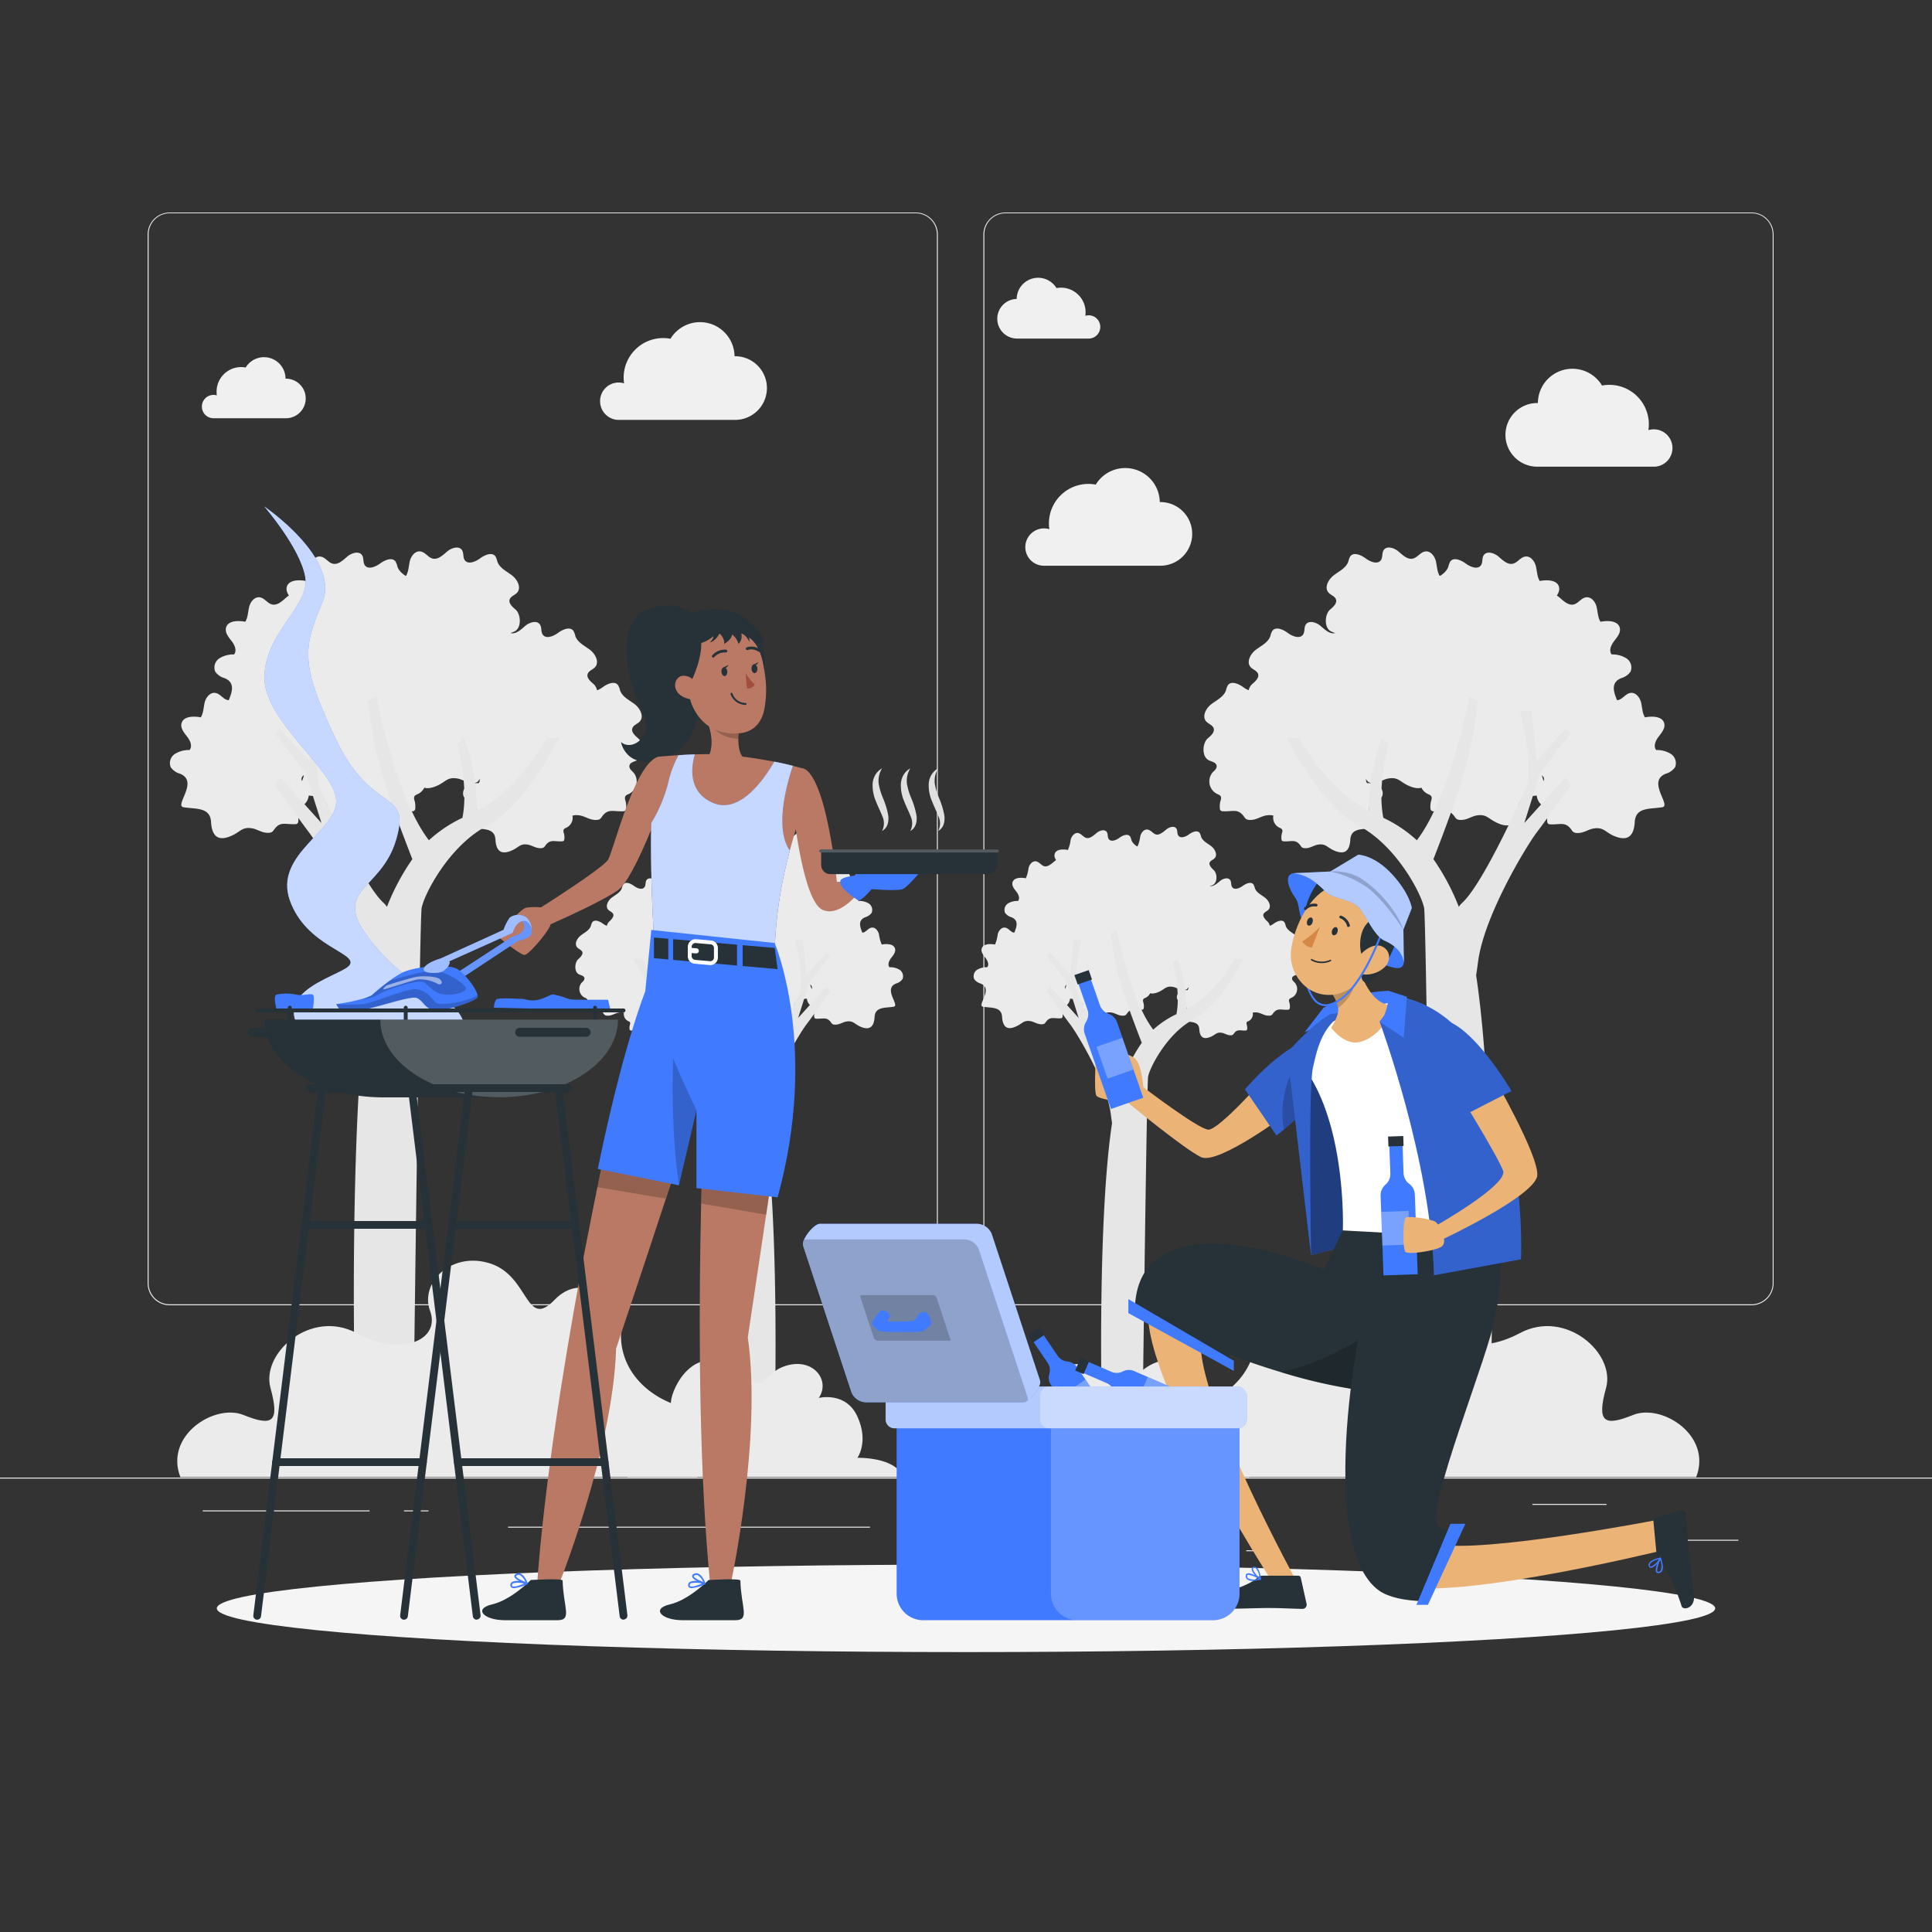 <svg xmlns="http://www.w3.org/2000/svg" viewBox="0 0 500 500"><rect x="0" y="0" width="500" height="500" fill="#333333" stroke="none"/><g id="freepik--background-complete--inject-1"><rect y="382.4" width="500" height="0.25" style="fill:#ebebeb"></rect><rect x="416.78" y="398.49" width="33.12" height="0.25" style="fill:#ebebeb"></rect><rect x="322.53" y="401.21" width="8.69" height="0.25" style="fill:#ebebeb"></rect><rect x="396.59" y="389.21" width="19.19" height="0.25" style="fill:#ebebeb"></rect><rect x="52.46" y="390.89" width="43.19" height="0.25" style="fill:#ebebeb"></rect><rect x="104.56" y="390.89" width="6.33" height="0.25" style="fill:#ebebeb"></rect><rect x="131.47" y="395.11" width="93.68" height="0.25" style="fill:#ebebeb"></rect><path d="M237,337.8H43.91a5.71,5.71,0,0,1-5.7-5.71V60.66A5.71,5.71,0,0,1,43.91,55H237a5.71,5.71,0,0,1,5.71,5.71V332.09A5.71,5.71,0,0,1,237,337.8ZM43.91,55.2a5.46,5.46,0,0,0-5.45,5.46V332.09a5.46,5.46,0,0,0,5.45,5.46H237a5.47,5.47,0,0,0,5.46-5.46V60.66A5.47,5.47,0,0,0,237,55.2Z" style="fill:#ebebeb"></path><path d="M453.31,337.8H260.21a5.72,5.72,0,0,1-5.71-5.71V60.66A5.72,5.72,0,0,1,260.21,55h193.1A5.71,5.71,0,0,1,459,60.66V332.09A5.71,5.71,0,0,1,453.31,337.8ZM260.21,55.2a5.47,5.47,0,0,0-5.46,5.46V332.09a5.47,5.47,0,0,0,5.46,5.46h193.1a5.47,5.47,0,0,0,5.46-5.46V60.66a5.47,5.47,0,0,0-5.46-5.46Z" style="fill:#ebebeb"></path><path d="M422.79,214.59a9.2,9.2,0,0,0,.28-1.87c.23-3.9,3.95-3.28,7.11-3.81,2.47-.41-4.07-6.66.91-8.67a4.42,4.42,0,0,0,2.41-1.67,2.84,2.84,0,0,0-1.09-3.46,6.75,6.75,0,0,0-3.78-1c-.81-1-.15-2.47.63-3.48s1.75-2.16,1.45-3.4c-.45-1.88-3.07-1.95-5-1.58-.7-1.14-.69-2.56-1-3.85s-1.36-2.64-2.69-2.48-2,1.56-3.23,1.85c-1.42.33-2.65-.92-3.76-1.87s-3.07-1.53-3.83-.28c-.46.74-.19,1.77-.67,2.51-.82,1.26-2.79.48-4-.42s-3.16-1.72-4-.47A5.41,5.41,0,0,0,402,182c-.57,1.66-2.37,2.49-3.77,3.55s-2.51,3.19-1.33,4.5c.59.64,1.62.9,1.91,1.72.36,1-.68,1.94-1.51,2.64-1.38,1.17-1.63,4.67.19,5.63.77.4,1.89.53,2.08,1.37s-.6,1.34-1.11,1.92a3.61,3.61,0,0,0,1.11,5.39c.43.21,1,.38,1.13.84a1.69,1.69,0,0,1-.1,1,5.37,5.37,0,0,0-.18,2,.9.9,0,0,0,.24.62,1,1,0,0,0,.58.16c2.63.12,3.89-.82,5.5,1.47a1.7,1.7,0,0,0,.55.58,1.6,1.6,0,0,0,.72.18c1.81.15,3-1,4.64-1.19,2.29-.29,2.78.89,4.79,1.84C420.65,217.68,422.19,216.76,422.79,214.59Z" style="fill:#ebebeb"></path><path d="M392.51,211.32a8.53,8.53,0,0,0,.29-1.88c.23-3.89,3.95-3.27,7.11-3.8,2.47-.41-4.07-6.66.91-8.67a4.32,4.32,0,0,0,2.4-1.68,2.81,2.81,0,0,0-1.08-3.45,6.75,6.75,0,0,0-3.78-1c-.82-1-.15-2.47.63-3.48s1.75-2.16,1.45-3.4c-.45-1.88-3.07-1.95-5-1.58-.7-1.14-.69-2.56-1-3.85s-1.36-2.64-2.69-2.48-2,1.56-3.23,1.85c-1.42.33-2.65-.92-3.76-1.87s-3.07-1.53-3.84-.29c-.45.75-.18,1.78-.66,2.52-.82,1.26-2.79.48-4-.42s-3.16-1.72-4-.47a5.33,5.33,0,0,0-.48,1.3c-.57,1.67-2.37,2.5-3.77,3.56s-2.51,3.19-1.33,4.49c.59.65,1.62.91,1.91,1.73.36,1-.68,1.94-1.51,2.64-1.38,1.17-1.63,4.67.19,5.63.77.4,1.89.53,2.07,1.37s-.59,1.34-1.1,1.92a3.61,3.61,0,0,0,1.11,5.39c.43.21,1,.38,1.13.83a1.71,1.71,0,0,1-.1,1,5.35,5.35,0,0,0-.18,1.95.86.86,0,0,0,.24.61.89.89,0,0,0,.58.17c2.63.11,3.89-.82,5.5,1.47a1.77,1.77,0,0,0,.54.58,1.67,1.67,0,0,0,.73.18c1.81.15,3-1,4.64-1.19,2.29-.29,2.78.89,4.79,1.84C390.38,214.4,391.92,213.48,392.51,211.32Z" style="fill:#ebebeb"></path><path d="M389.6,192a9.2,9.2,0,0,0,.28-1.87c.23-3.9,3.95-3.28,7.11-3.81,2.47-.41-4.07-6.65.91-8.67a4.37,4.37,0,0,0,2.41-1.67,2.84,2.84,0,0,0-1.09-3.46,6.75,6.75,0,0,0-3.78-.95c-.81-1-.15-2.47.63-3.48s1.75-2.16,1.46-3.4c-.45-1.88-3.08-1.95-5-1.58-.7-1.14-.68-2.56-1-3.85s-1.37-2.64-2.69-2.48-2,1.56-3.24,1.85c-1.42.33-2.65-.92-3.76-1.86s-3.06-1.53-3.83-.29c-.46.74-.19,1.78-.66,2.51-.83,1.27-2.79.48-4-.42s-3.16-1.71-4-.47a5.38,5.38,0,0,0-.47,1.31c-.58,1.66-2.38,2.49-3.78,3.56s-2.51,3.18-1.32,4.49c.58.64,1.61.9,1.9,1.72.36,1-.68,1.94-1.51,2.64-1.38,1.17-1.63,4.68.19,5.63.77.41,1.89.53,2.08,1.37s-.6,1.34-1.11,1.92a3.63,3.63,0,0,0,1.11,5.39c.44.21,1,.38,1.13.84a1.69,1.69,0,0,1-.1,1,5.16,5.16,0,0,0-.17,1.95.9.9,0,0,0,.23.62,1,1,0,0,0,.58.16c2.63.12,3.9-.81,5.5,1.47a1.8,1.8,0,0,0,.55.58,1.75,1.75,0,0,0,.72.19c1.81.14,3-1,4.64-1.19,2.29-.3,2.78.89,4.8,1.83C387.46,195.13,389,194.21,389.6,192Z" style="fill:#ebebeb"></path><path d="M369.66,201.65a9.31,9.31,0,0,0,.28-1.88c.23-3.9,3.95-3.28,7.11-3.81,2.47-.41-4.07-6.65.91-8.67a4.37,4.37,0,0,0,2.41-1.67,2.85,2.85,0,0,0-1.09-3.46,6.66,6.66,0,0,0-3.78-.94c-.81-1-.15-2.48.63-3.49s1.75-2.16,1.46-3.4c-.45-1.88-3.08-2-5-1.58-.7-1.14-.68-2.55-1-3.84s-1.37-2.65-2.69-2.49-2,1.56-3.24,1.85c-1.42.34-2.65-.92-3.76-1.86s-3.07-1.53-3.83-.29c-.46.74-.19,1.78-.66,2.51-.83,1.27-2.8.48-4-.42s-3.16-1.71-4-.46a5.17,5.17,0,0,0-.47,1.3c-.58,1.66-2.38,2.49-3.78,3.56s-2.51,3.19-1.32,4.49c.58.64,1.61.9,1.9,1.72.36,1-.68,1.94-1.51,2.64-1.38,1.17-1.63,4.68.19,5.64.77.4,1.89.52,2.08,1.36s-.6,1.34-1.11,1.93a3.62,3.62,0,0,0,1.11,5.38c.44.21,1,.38,1.13.84a1.72,1.72,0,0,1-.1,1,5.33,5.33,0,0,0-.18,2,1,1,0,0,0,.24.61,1,1,0,0,0,.58.16c2.63.12,3.9-.81,5.5,1.48a1.9,1.9,0,0,0,.55.58,1.74,1.74,0,0,0,.72.18c1.81.15,3-1,4.64-1.19,2.29-.29,2.78.89,4.8,1.84C367.52,204.73,369.06,203.81,369.66,201.65Z" style="fill:#ebebeb"></path><path d="M349.5,197.21a9.17,9.17,0,0,0,.29-1.88c.23-3.89,3.95-3.27,7.11-3.8,2.47-.41-4.07-6.66.91-8.67a4.36,4.36,0,0,0,2.4-1.68,2.81,2.81,0,0,0-1.08-3.45,6.75,6.75,0,0,0-3.78-.95c-.82-1-.16-2.47.63-3.48s1.75-2.16,1.45-3.4c-.45-1.88-3.07-2-5-1.59-.7-1.13-.69-2.55-1-3.84s-1.36-2.64-2.69-2.48-2,1.56-3.23,1.85c-1.42.33-2.65-.92-3.77-1.87s-3.06-1.53-3.83-.29c-.46.75-.18,1.78-.66,2.51-.83,1.27-2.79.49-4-.41s-3.16-1.72-4-.47a5,5,0,0,0-.48,1.3c-.57,1.67-2.37,2.5-3.77,3.56s-2.51,3.19-1.33,4.49c.59.65,1.62.91,1.91,1.73.36,1-.69,1.93-1.51,2.64-1.38,1.17-1.63,4.67.19,5.63.77.4,1.89.53,2.07,1.37s-.59,1.34-1.1,1.92a3.61,3.61,0,0,0,1.11,5.39c.43.21,1,.38,1.13.83a1.71,1.71,0,0,1-.1,1,5.35,5.35,0,0,0-.18,1.95.86.86,0,0,0,.24.61.89.89,0,0,0,.58.17c2.62.11,3.89-.82,5.5,1.47a1.77,1.77,0,0,0,.54.58,1.67,1.67,0,0,0,.73.18c1.81.15,3-1,4.64-1.19,2.29-.29,2.77.89,4.79,1.84C347.37,200.29,348.91,199.37,349.5,197.21Z" style="fill:#ebebeb"></path><path d="M349.24,218.77a7,7,0,0,0,.22-1.48c.19-3.07,3.11-2.58,5.6-3,1.95-.32-3.2-5.24.72-6.82a3.47,3.47,0,0,0,1.89-1.32,2.21,2.21,0,0,0-.85-2.72,5.28,5.28,0,0,0-3-.75c-.64-.78-.12-2,.5-2.74s1.38-1.7,1.14-2.68c-.35-1.48-2.42-1.53-3.91-1.24a11,11,0,0,1-.81-3c-.27-1-1.08-2.08-2.12-2s-1.58,1.23-2.54,1.46c-1.12.26-2.09-.73-3-1.47s-2.41-1.2-3-.23c-.36.59-.14,1.41-.52,2-.65,1-2.19.38-3.15-.33s-2.49-1.35-3.17-.36a4.43,4.43,0,0,0-.37,1c-.45,1.31-1.87,2-3,2.8s-2,2.52-1,3.54c.46.51,1.27.71,1.49,1.36s-.53,1.52-1.18,2.08c-1.09.92-1.28,3.68.15,4.43.6.32,1.48.42,1.63,1.08s-.47,1.05-.87,1.51a2.85,2.85,0,0,0,.87,4.24c.35.17.77.3.9.66a1.31,1.31,0,0,1-.09.8,4.2,4.2,0,0,0-.13,1.54.66.66,0,0,0,.18.48.73.73,0,0,0,.46.13c2.07.09,3.07-.64,4.33,1.16a1.57,1.57,0,0,0,.43.46,1.37,1.37,0,0,0,.57.14c1.42.12,2.35-.77,3.65-.94,1.81-.23,2.19.7,3.78,1.45C347.56,221.2,348.77,220.47,349.24,218.77Z" style="fill:#ebebeb"></path><path d="M338,211.32a9.2,9.2,0,0,0,.28-1.88c.23-3.89,3.95-3.27,7.11-3.8,2.47-.41-4.07-6.66.91-8.67a4.35,4.35,0,0,0,2.41-1.68,2.83,2.83,0,0,0-1.09-3.45,6.73,6.73,0,0,0-3.78-1c-.81-1-.15-2.47.64-3.48s1.74-2.16,1.45-3.4c-.45-1.88-3.08-1.95-5-1.58-.7-1.14-.68-2.56-1-3.85s-1.37-2.64-2.69-2.48-2,1.56-3.24,1.85c-1.42.33-2.65-.92-3.76-1.87s-3.06-1.53-3.83-.29c-.46.75-.19,1.78-.66,2.52-.83,1.26-2.79.48-4-.42s-3.16-1.72-4-.47a5.31,5.31,0,0,0-.47,1.3c-.58,1.67-2.38,2.5-3.78,3.56s-2.51,3.19-1.32,4.49c.58.65,1.61.91,1.9,1.73.36,1-.68,1.94-1.51,2.64-1.37,1.17-1.62,4.67.2,5.63.76.4,1.88.53,2.07,1.37s-.6,1.34-1.11,1.92a3.63,3.63,0,0,0,1.11,5.39c.44.21,1,.38,1.14.83a1.72,1.72,0,0,1-.11,1,5.14,5.14,0,0,0-.17,1.95.85.85,0,0,0,.23.61.92.92,0,0,0,.58.17c2.63.11,3.9-.82,5.5,1.47a1.91,1.91,0,0,0,.55.58,1.63,1.63,0,0,0,.72.18c1.81.15,3-1,4.64-1.19,2.29-.29,2.78.89,4.8,1.84C335.81,214.4,337.35,213.48,338,211.32Z" style="fill:#ebebeb"></path><path d="M369.66,177.93a9.2,9.2,0,0,0,.28-1.87c.23-3.9,3.95-3.28,7.11-3.81,2.47-.41-4.07-6.65.91-8.67a4.42,4.42,0,0,0,2.41-1.67,2.84,2.84,0,0,0-1.09-3.46,6.75,6.75,0,0,0-3.78-.95c-.81-1-.15-2.47.63-3.48s1.75-2.16,1.46-3.4c-.45-1.88-3.08-2-5-1.58-.7-1.14-.68-2.56-1-3.85s-1.37-2.64-2.69-2.48-2,1.56-3.24,1.85c-1.42.33-2.65-.92-3.76-1.86s-3.07-1.54-3.83-.29c-.46.74-.19,1.78-.66,2.51-.83,1.27-2.8.48-4-.42s-3.16-1.72-4-.47a5.38,5.38,0,0,0-.47,1.31c-.58,1.66-2.38,2.49-3.78,3.56s-2.51,3.18-1.32,4.49c.58.64,1.61.9,1.9,1.72.36,1-.68,1.94-1.51,2.64-1.38,1.17-1.63,4.67.19,5.63.77.41,1.89.53,2.08,1.37s-.6,1.34-1.11,1.92a3.63,3.63,0,0,0,1.11,5.39c.44.21,1,.38,1.13.84a1.69,1.69,0,0,1-.1,1,5.37,5.37,0,0,0-.18,2,1,1,0,0,0,.24.62,1,1,0,0,0,.58.16c2.63.12,3.9-.81,5.5,1.47a1.8,1.8,0,0,0,.55.58,1.6,1.6,0,0,0,.72.18c1.81.15,3-1,4.64-1.18,2.29-.3,2.78.88,4.8,1.83C367.52,181,369.06,180.1,369.66,177.93Z" style="fill:#ebebeb"></path><path d="M395.55,179.26a9.2,9.2,0,0,0,.28-1.88c.23-3.89,3.95-3.28,7.11-3.81,2.47-.41-4.07-6.65.91-8.66a4.43,4.43,0,0,0,2.41-1.68,2.83,2.83,0,0,0-1.09-3.45,6.59,6.59,0,0,0-3.78-.95c-.81-1-.15-2.48.63-3.49s1.75-2.15,1.46-3.4c-.45-1.88-3.08-1.94-5-1.58-.7-1.13-.68-2.55-1-3.84s-1.37-2.65-2.69-2.49-2,1.56-3.24,1.85c-1.42.34-2.65-.92-3.76-1.86s-3.07-1.53-3.83-.29c-.46.74-.19,1.78-.66,2.51-.83,1.27-2.8.48-4-.42s-3.16-1.71-4-.46a5.17,5.17,0,0,0-.47,1.3c-.58,1.66-2.38,2.49-3.78,3.56s-2.51,3.19-1.32,4.49c.58.64,1.61.9,1.9,1.72.36,1-.68,1.94-1.51,2.64-1.38,1.18-1.63,4.68.19,5.64.77.4,1.89.52,2.08,1.37s-.6,1.34-1.11,1.92a3.62,3.62,0,0,0,1.11,5.38c.44.21,1,.38,1.13.84a1.72,1.72,0,0,1-.1,1,5.33,5.33,0,0,0-.18,1.95,1,1,0,0,0,.24.61,1,1,0,0,0,.58.16c2.63.12,3.9-.81,5.5,1.48a1.9,1.9,0,0,0,.55.58,1.74,1.74,0,0,0,.72.18c1.81.15,3-1,4.64-1.19,2.29-.29,2.78.89,4.8,1.84C393.41,182.34,395,181.42,395.55,179.26Z" style="fill:#ebebeb"></path><path d="M411.27,189.85a9.92,9.92,0,0,0,.29-1.87c.23-3.9,3.95-3.28,7.11-3.81,2.47-.41-4.07-6.66.91-8.67a4.36,4.36,0,0,0,2.4-1.68,2.81,2.81,0,0,0-1.08-3.45,6.78,6.78,0,0,0-3.79-1c-.81-1-.15-2.47.64-3.48s1.75-2.16,1.45-3.4c-.45-1.88-3.07-1.95-5-1.58-.7-1.14-.69-2.56-1-3.85s-1.36-2.64-2.69-2.48-2,1.56-3.23,1.85c-1.42.33-2.65-.92-3.77-1.87s-3.06-1.53-3.83-.29c-.46.75-.18,1.78-.66,2.52-.83,1.26-2.79.48-4-.42s-3.16-1.72-4-.47a5.31,5.31,0,0,0-.47,1.3c-.57,1.67-2.37,2.5-3.77,3.56s-2.51,3.19-1.33,4.5c.59.64,1.61.9,1.91,1.72.36,1-.69,1.94-1.51,2.64-1.38,1.17-1.63,4.67.19,5.63.76.4,1.88.53,2.07,1.37s-.59,1.34-1.1,1.92a3.62,3.62,0,0,0,1.1,5.39c.44.21,1,.38,1.14.84a1.69,1.69,0,0,1-.1,1,5.35,5.35,0,0,0-.18,1.95.9.9,0,0,0,.24.62.93.93,0,0,0,.57.16c2.63.11,3.9-.82,5.51,1.47a1.77,1.77,0,0,0,.54.58,1.67,1.67,0,0,0,.73.18c1.81.15,3-1,4.64-1.19,2.29-.29,2.77.89,4.79,1.84C409.14,192.94,410.68,192,411.27,189.85Z" style="fill:#ebebeb"></path><path d="M406.5,203.24s-6.57,9.3-8.84,12.25S384.05,236.81,382.51,249c-.17,1.29-.33,2.41-.49,3.39,4.88,32.19,4.12,91.09,3.94,101.17H370.51c-.14-11.37-1.45-115.31-1.94-118.48-.51-3.36-7-16.15-16.95-21.4S333,191,333,191h3.18s5.9,10.66,14.29,16.55a32.23,32.23,0,0,0,3.77,2.24A53.56,53.56,0,0,1,357.6,191l1.72,1.59c-2.32,9.49-2,15.57-1.31,19.06a34.68,34.68,0,0,1,8.67,5.81c8.71-11.32,13.6-37.2,13.6-37.2l2.23,1.21a130.75,130.75,0,0,1-2.88,15.88c-1.63,6.7-6.43,19.31-8.66,25a59,59,0,0,1,6.57,12.34,5.19,5.19,0,0,1,.84-1c5.67-5.12,16.33-29.34,16.33-29.34,2.58-5.63-1.36-20.41-1.36-20.41h3l1.33,12.92,7.48-8.16,1.36,1.13-7.93,10.21L394.49,213l10.65-11.8Z" style="fill:#e6e6e6"></path><path d="M54.9,214.59a9.2,9.2,0,0,1-.28-1.87c-.24-3.9-3.95-3.28-7.12-3.81-2.47-.41,4.08-6.66-.91-8.67a4.39,4.39,0,0,1-2.4-1.67,2.84,2.84,0,0,1,1.08-3.46,6.78,6.78,0,0,1,3.79-1c.81-1,.15-2.47-.64-3.48s-1.75-2.16-1.45-3.4c.45-1.88,3.08-1.95,5-1.58.7-1.14.69-2.56,1-3.85s1.37-2.64,2.69-2.48,2,1.56,3.23,1.85c1.42.33,2.65-.92,3.77-1.87s3.06-1.53,3.83-.28c.46.74.18,1.77.66,2.51.83,1.26,2.79.48,4-.42s3.16-1.72,4-.47a5.38,5.38,0,0,1,.47,1.31c.58,1.66,2.37,2.49,3.78,3.55s2.51,3.19,1.32,4.5c-.58.64-1.61.9-1.9,1.72-.37,1,.68,1.94,1.51,2.64,1.37,1.17,1.62,4.67-.2,5.63-.76.4-1.88.53-2.07,1.37s.6,1.34,1.1,1.92a3.62,3.62,0,0,1-1.1,5.39c-.44.21-1,.38-1.14.84a1.69,1.69,0,0,0,.11,1,5.6,5.6,0,0,1,.17,2,.9.9,0,0,1-.24.62.93.93,0,0,1-.57.16c-2.63.12-3.9-.82-5.5,1.47a1.91,1.91,0,0,1-.55.58,1.67,1.67,0,0,1-.73.18c-1.8.15-3-1-4.64-1.19-2.29-.29-2.77.89-4.79,1.84C57,217.68,55.5,216.76,54.9,214.59Z" style="fill:#ebebeb"></path><path d="M85.17,211.32a9.2,9.2,0,0,1-.28-1.88c-.23-3.89-4-3.27-7.12-3.8-2.47-.41,4.08-6.66-.91-8.67a4.36,4.36,0,0,1-2.4-1.68,2.82,2.82,0,0,1,1.09-3.45,6.73,6.73,0,0,1,3.78-1c.81-1,.15-2.47-.64-3.48s-1.75-2.16-1.45-3.4c.45-1.88,3.08-1.95,5-1.58.7-1.14.69-2.56,1-3.85s1.37-2.64,2.69-2.48,2,1.56,3.23,1.85c1.42.33,2.65-.92,3.77-1.87s3.06-1.53,3.83-.29c.46.75.18,1.78.66,2.52.83,1.26,2.79.48,4-.42s3.16-1.72,4-.47a5.31,5.31,0,0,1,.47,1.3c.58,1.67,2.38,2.5,3.78,3.56s2.51,3.19,1.32,4.49c-.58.65-1.61.91-1.9,1.73-.37,1,.68,1.94,1.51,2.64,1.37,1.17,1.62,4.67-.2,5.63-.76.4-1.88.53-2.07,1.37s.6,1.34,1.11,1.92a3.63,3.63,0,0,1-1.11,5.39c-.44.21-1,.38-1.14.83a1.72,1.72,0,0,0,.11,1,5.58,5.58,0,0,1,.17,1.95.82.82,0,0,1-.24.61.88.88,0,0,1-.57.17c-2.63.11-3.9-.82-5.5,1.47a1.91,1.91,0,0,1-.55.58,1.67,1.67,0,0,1-.73.18c-1.8.15-3-1-4.63-1.19-2.3-.29-2.78.89-4.8,1.84C87.31,214.4,85.77,213.48,85.17,211.32Z" style="fill:#ebebeb"></path><path d="M88.09,192a9.92,9.92,0,0,1-.29-1.87c-.23-3.9-4-3.28-7.11-3.81-2.47-.41,4.07-6.65-.91-8.67a4.34,4.34,0,0,1-2.4-1.67,2.82,2.82,0,0,1,1.08-3.46,6.75,6.75,0,0,1,3.78-.95c.82-1,.16-2.47-.63-3.48s-1.75-2.16-1.45-3.4c.45-1.88,3.07-1.95,5-1.58.7-1.14.69-2.56,1-3.85s1.36-2.64,2.69-2.48,2,1.56,3.23,1.85c1.42.33,2.65-.92,3.77-1.86s3.06-1.53,3.83-.29c.46.74.18,1.78.66,2.51.83,1.27,2.79.48,4-.42s3.16-1.71,4-.47a5.38,5.38,0,0,1,.47,1.31c.57,1.66,2.37,2.49,3.77,3.56s2.51,3.18,1.33,4.49c-.59.64-1.62.9-1.91,1.72-.36,1,.69,1.94,1.51,2.64,1.38,1.17,1.63,4.68-.19,5.63-.76.41-1.88.53-2.07,1.37s.59,1.34,1.1,1.92a3.62,3.62,0,0,1-1.1,5.39c-.44.21-1,.38-1.14.84a1.69,1.69,0,0,0,.1,1,5.37,5.37,0,0,1,.18,1.95.9.9,0,0,1-.24.62.93.93,0,0,1-.57.16c-2.63.12-3.9-.81-5.51,1.47a1.77,1.77,0,0,1-.54.58,1.84,1.84,0,0,1-.73.19c-1.81.14-3-1-4.64-1.19-2.29-.3-2.77.89-4.79,1.83C90.22,195.13,88.68,194.21,88.09,192Z" style="fill:#ebebeb"></path><path d="M108,201.65a10,10,0,0,1-.29-1.88c-.23-3.9-3.94-3.28-7.11-3.81-2.47-.41,4.07-6.65-.91-8.67a4.34,4.34,0,0,1-2.4-1.67,2.84,2.84,0,0,1,1.08-3.46,6.69,6.69,0,0,1,3.79-.94c.81-1,.15-2.48-.64-3.49s-1.75-2.16-1.45-3.4c.45-1.88,3.07-2,5-1.58.7-1.14.69-2.55,1-3.84s1.36-2.65,2.69-2.49,2,1.56,3.23,1.85c1.42.34,2.65-.92,3.77-1.86s3.06-1.53,3.83-.29c.46.74.18,1.78.66,2.51.83,1.27,2.79.48,4-.42s3.16-1.71,4-.46a5.17,5.17,0,0,1,.47,1.3c.57,1.66,2.37,2.49,3.77,3.56s2.51,3.19,1.33,4.49c-.59.64-1.61.9-1.91,1.72-.36,1,.69,1.94,1.51,2.64,1.38,1.17,1.63,4.68-.19,5.64-.76.4-1.88.52-2.07,1.36s.6,1.34,1.1,1.93a3.61,3.61,0,0,1-1.1,5.38c-.44.21-1,.38-1.14.84a1.72,1.72,0,0,0,.1,1,5.33,5.33,0,0,1,.18,2,.9.9,0,0,1-.24.61.93.93,0,0,1-.57.16c-2.63.12-3.9-.81-5.51,1.48a1.87,1.87,0,0,1-.54.58,1.83,1.83,0,0,1-.73.18c-1.8.15-3-1-4.64-1.19-2.29-.29-2.77.89-4.79,1.84C110.16,204.73,108.62,203.81,108,201.65Z" style="fill:#ebebeb"></path><path d="M128.18,197.21a9.2,9.2,0,0,1-.28-1.88c-.23-3.89-4-3.27-7.11-3.8-2.48-.41,4.07-6.66-.91-8.67a4.35,4.35,0,0,1-2.41-1.68,2.83,2.83,0,0,1,1.09-3.45,6.73,6.73,0,0,1,3.78-.95c.81-1,.15-2.47-.64-3.48s-1.75-2.16-1.45-3.4c.45-1.88,3.08-2,5-1.59.71-1.13.69-2.55,1-3.84s1.37-2.64,2.69-2.48,2,1.56,3.23,1.85c1.43.33,2.66-.92,3.77-1.87s3.06-1.53,3.83-.29c.46.75.19,1.78.66,2.51.83,1.27,2.79.49,4-.41s3.16-1.72,4-.47a5.31,5.31,0,0,1,.47,1.3c.58,1.67,2.38,2.5,3.78,3.56s2.51,3.19,1.32,4.49c-.58.65-1.61.91-1.9,1.73-.37,1,.68,1.93,1.51,2.64,1.37,1.17,1.62,4.67-.2,5.63-.76.4-1.88.53-2.07,1.37s.6,1.34,1.11,1.92a3.63,3.63,0,0,1-1.11,5.39c-.44.21-1,.38-1.14.83a1.72,1.72,0,0,0,.11,1,5.14,5.14,0,0,1,.17,1.95.85.85,0,0,1-.23.61.92.92,0,0,1-.58.17c-2.63.11-3.9-.82-5.5,1.47a1.91,1.91,0,0,1-.55.58,1.63,1.63,0,0,1-.72.18c-1.81.15-3-1-4.64-1.19-2.29-.29-2.78.89-4.8,1.84C130.32,200.29,128.78,199.37,128.18,197.21Z" style="fill:#ebebeb"></path><path d="M128.44,218.77a7,7,0,0,1-.22-1.48c-.18-3.07-3.11-2.58-5.6-3-1.94-.32,3.21-5.24-.72-6.82a3.5,3.5,0,0,1-1.89-1.32,2.23,2.23,0,0,1,.86-2.72,5.23,5.23,0,0,1,3-.75c.64-.78.12-2-.5-2.74s-1.37-1.7-1.14-2.68c.36-1.48,2.42-1.53,3.92-1.24a10.67,10.67,0,0,0,.8-3c.27-1,1.08-2.08,2.12-2s1.59,1.23,2.55,1.46c1.12.26,2.09-.73,3-1.47s2.42-1.2,3-.23c.36.59.15,1.41.52,2,.65,1,2.2.38,3.16-.33s2.49-1.35,3.16-.36a4,4,0,0,1,.37,1c.46,1.31,1.87,2,3,2.8s2,2.52,1,3.54c-.46.51-1.27.71-1.5,1.36s.54,1.52,1.19,2.08c1.08.92,1.28,3.68-.15,4.43-.61.32-1.49.42-1.64,1.08s.47,1.05.87,1.51a2.84,2.84,0,0,1-.87,4.24c-.34.17-.76.3-.89.66a1.38,1.38,0,0,0,.08.8,4.21,4.21,0,0,1,.14,1.54.67.67,0,0,1-.19.48.7.7,0,0,1-.45.13c-2.07.09-3.07-.64-4.33,1.16a1.61,1.61,0,0,1-.44.46,1.37,1.37,0,0,1-.57.14c-1.42.12-2.35-.77-3.65-.94-1.8-.23-2.18.7-3.77,1.45C130.13,221.2,128.91,220.47,128.44,218.77Z" style="fill:#ebebeb"></path><path d="M139.74,211.32a8.53,8.53,0,0,1-.29-1.88c-.23-3.89-3.95-3.27-7.11-3.8-2.47-.41,4.07-6.66-.91-8.67a4.36,4.36,0,0,1-2.4-1.68,2.81,2.81,0,0,1,1.08-3.45,6.75,6.75,0,0,1,3.78-1c.82-1,.16-2.47-.63-3.48s-1.75-2.16-1.45-3.4c.45-1.88,3.07-1.95,5-1.58.7-1.14.69-2.56,1-3.85s1.36-2.64,2.69-2.48,2,1.56,3.23,1.85c1.42.33,2.65-.92,3.77-1.87s3.06-1.53,3.83-.29c.46.75.18,1.78.66,2.52.83,1.26,2.79.48,4-.42s3.16-1.72,4-.47a5,5,0,0,1,.48,1.3c.57,1.67,2.37,2.5,3.77,3.56s2.51,3.19,1.33,4.49c-.59.65-1.62.91-1.91,1.73-.36,1,.69,1.94,1.51,2.64,1.38,1.17,1.63,4.67-.19,5.63-.77.4-1.89.53-2.07,1.37s.59,1.34,1.1,1.92a3.61,3.61,0,0,1-1.11,5.39c-.43.21-1,.38-1.13.83a1.71,1.71,0,0,0,.1,1,5.35,5.35,0,0,1,.18,1.95.86.86,0,0,1-.24.61.89.89,0,0,1-.58.17c-2.62.11-3.89-.82-5.5,1.47a1.77,1.77,0,0,1-.54.58,1.67,1.67,0,0,1-.73.18c-1.81.15-3-1-4.64-1.19-2.29-.29-2.77.89-4.79,1.84C141.87,214.4,140.33,213.48,139.74,211.32Z" style="fill:#ebebeb"></path><path d="M108,177.93a9.92,9.92,0,0,1-.29-1.87c-.23-3.9-3.94-3.28-7.11-3.81-2.47-.41,4.07-6.65-.91-8.67a4.39,4.39,0,0,1-2.4-1.67,2.84,2.84,0,0,1,1.08-3.46,6.78,6.78,0,0,1,3.79-.95c.81-1,.15-2.47-.64-3.48s-1.75-2.16-1.45-3.4c.45-1.88,3.07-2,5-1.58.7-1.14.69-2.56,1-3.85s1.36-2.64,2.69-2.48,2,1.56,3.23,1.85c1.42.33,2.65-.92,3.77-1.86s3.06-1.54,3.83-.29c.46.74.18,1.78.66,2.51.83,1.27,2.79.48,4-.42s3.16-1.72,4-.47a5.38,5.38,0,0,1,.47,1.31c.57,1.66,2.37,2.49,3.77,3.56s2.51,3.18,1.33,4.49c-.59.64-1.61.9-1.91,1.72-.36,1,.69,1.94,1.51,2.64,1.38,1.17,1.63,4.67-.19,5.63-.76.41-1.88.53-2.07,1.37s.6,1.34,1.1,1.92a3.62,3.62,0,0,1-1.1,5.39c-.44.21-1,.38-1.14.84a1.69,1.69,0,0,0,.1,1,5.37,5.37,0,0,1,.18,2,.9.9,0,0,1-.24.62.93.93,0,0,1-.57.16c-2.63.12-3.9-.81-5.51,1.47a1.77,1.77,0,0,1-.54.58,1.67,1.67,0,0,1-.73.18c-1.8.15-3-1-4.64-1.18-2.29-.3-2.77.88-4.79,1.83C110.16,181,108.62,180.1,108,177.93Z" style="fill:#ebebeb"></path><path d="M82.14,179.26a9.91,9.91,0,0,1-.29-1.88c-.23-3.89-3.94-3.28-7.11-3.81-2.47-.41,4.07-6.65-.91-8.66a4.41,4.41,0,0,1-2.4-1.68,2.83,2.83,0,0,1,1.08-3.45,6.62,6.62,0,0,1,3.79-.95c.81-1,.15-2.48-.64-3.49s-1.75-2.15-1.45-3.4c.45-1.88,3.07-1.94,5-1.58.7-1.13.69-2.55,1-3.84s1.36-2.65,2.69-2.49,2,1.56,3.23,1.85c1.42.34,2.65-.92,3.77-1.86s3.06-1.53,3.83-.29c.46.74.18,1.78.66,2.51.83,1.27,2.79.48,4-.42s3.16-1.71,4-.46a5.17,5.17,0,0,1,.47,1.3c.57,1.66,2.37,2.49,3.77,3.56s2.51,3.19,1.33,4.49c-.59.64-1.61.9-1.9,1.72-.37,1,.68,1.94,1.5,2.64,1.38,1.18,1.63,4.68-.19,5.64-.76.4-1.88.52-2.07,1.37s.6,1.34,1.1,1.92a3.61,3.61,0,0,1-1.1,5.38c-.44.21-1,.38-1.14.84a1.72,1.72,0,0,0,.1,1,5.33,5.33,0,0,1,.18,1.95.9.9,0,0,1-.24.61.93.93,0,0,1-.57.16c-2.63.12-3.9-.81-5.51,1.48a1.87,1.87,0,0,1-.54.58,1.83,1.83,0,0,1-.73.18c-1.8.15-3-1-4.64-1.19-2.29-.29-2.77.89-4.79,1.84C84.27,182.34,82.73,181.42,82.14,179.26Z" style="fill:#ebebeb"></path><path d="M66.41,189.85a9.2,9.2,0,0,1-.28-1.87c-.23-3.9-3.95-3.28-7.11-3.81-2.47-.41,4.07-6.66-.91-8.67a4.38,4.38,0,0,1-2.41-1.68,2.83,2.83,0,0,1,1.09-3.45,6.73,6.73,0,0,1,3.78-1c.81-1,.15-2.47-.64-3.48s-1.74-2.16-1.45-3.4c.45-1.88,3.08-1.95,5-1.58.7-1.14.68-2.56,1-3.85s1.37-2.64,2.69-2.48,2,1.56,3.24,1.85c1.42.33,2.65-.92,3.76-1.87s3.06-1.53,3.83-.29c.46.75.19,1.78.66,2.52.83,1.26,2.79.48,4-.42s3.16-1.72,4-.47a5.31,5.31,0,0,1,.47,1.3c.58,1.67,2.38,2.5,3.78,3.56s2.51,3.19,1.32,4.5c-.58.64-1.61.9-1.9,1.72-.36,1,.68,1.94,1.51,2.64,1.38,1.17,1.62,4.67-.2,5.63-.76.4-1.88.53-2.07,1.37s.6,1.34,1.11,1.92A3.63,3.63,0,0,1,89.6,184c-.44.21-1,.38-1.14.84a1.78,1.78,0,0,0,.11,1,5.14,5.14,0,0,1,.17,1.95.9.9,0,0,1-.23.62,1,1,0,0,1-.58.16c-2.63.11-3.9-.82-5.5,1.47a1.8,1.8,0,0,1-.55.58,1.63,1.63,0,0,1-.72.18c-1.81.15-3-1-4.64-1.19-2.29-.29-2.78.89-4.8,1.84C68.55,192.94,67,192,66.41,189.85Z" style="fill:#ebebeb"></path><path d="M71.18,203.24s6.58,9.3,8.84,12.25S93.63,236.81,95.17,249c.17,1.29.33,2.41.49,3.39-4.88,32.19-4.11,91.09-3.94,101.17h15.45c.14-11.37,1.46-115.31,1.94-118.48.51-3.36,7-16.15,17-21.4S144.66,191,144.66,191h-3.18s-5.89,10.66-14.28,16.55a32.35,32.35,0,0,1-3.78,2.24A53.56,53.56,0,0,0,120.08,191l-1.71,1.59c2.31,9.49,2,15.57,1.31,19.06a34.54,34.54,0,0,0-8.68,5.81c-8.7-11.32-13.6-37.2-13.6-37.2l-2.23,1.21a133.16,133.16,0,0,0,2.88,15.88c1.63,6.7,6.43,19.31,8.67,25a59,59,0,0,0-6.58,12.34,4.85,4.85,0,0,0-.84-1C93.63,228.6,83,204.38,83,204.38,80.39,198.75,84.33,184,84.33,184h-3L80,196.89l-7.48-8.16-1.36,1.13,7.94,10.21L83.2,213,72.54,201.2Z" style="fill:#e6e6e6"></path><path d="M226.15,264.48a6.87,6.87,0,0,0,.19-1.3c.16-2.7,2.74-2.28,4.93-2.64,1.72-.29-2.82-4.62.63-6a3,3,0,0,0,1.67-1.17,2,2,0,0,0-.75-2.39,4.66,4.66,0,0,0-2.62-.66c-.57-.68-.11-1.71.44-2.41s1.21-1.5,1-2.36c-.31-1.3-2.13-1.35-3.44-1.1a9.51,9.51,0,0,1-.72-2.66c-.23-.9-.94-1.84-1.86-1.73s-1.4,1.09-2.24,1.29c-1,.23-1.84-.64-2.61-1.3s-2.13-1.06-2.66-.2c-.32.52-.13,1.24-.46,1.74-.57.88-1.93.34-2.78-.29s-2.19-1.18-2.79-.32a3.51,3.51,0,0,0-.32.91c-.4,1.15-1.65,1.72-2.62,2.46s-1.74,2.21-.92,3.12c.41.44,1.12.62,1.32,1.19s-.47,1.35-1,1.83c-1,.81-1.12,3.24.14,3.91.53.28,1.31.36,1.44,1s-.42.93-.77,1.33a2.5,2.5,0,0,0,.77,3.73c.3.15.67.27.78.59a1.14,1.14,0,0,1-.07.7,3.85,3.85,0,0,0-.12,1.35.64.64,0,0,0,.17.43.65.65,0,0,0,.4.11c1.82.08,2.7-.56,3.81,1a1.32,1.32,0,0,0,.38.4,1.09,1.09,0,0,0,.5.13c1.25.1,2.07-.68,3.22-.82,1.59-.21,1.92.61,3.32,1.27C224.66,266.62,225.73,266,226.15,264.48Z" style="fill:#ebebeb"></path><path d="M205.16,262.21a6.87,6.87,0,0,0,.19-1.3c.16-2.7,2.74-2.27,4.93-2.64,1.72-.29-2.82-4.62.64-6a3,3,0,0,0,1.66-1.16,2,2,0,0,0-.75-2.4,4.66,4.66,0,0,0-2.62-.66c-.57-.68-.11-1.71.44-2.41s1.21-1.5,1-2.36c-.31-1.3-2.13-1.35-3.44-1.1a9.42,9.42,0,0,1-.72-2.66c-.23-.9-.94-1.84-1.86-1.72s-1.39,1.08-2.24,1.28-1.84-.64-2.61-1.29-2.13-1.07-2.66-.2c-.32.51-.13,1.23-.46,1.74-.57.88-1.93.33-2.78-.29s-2.19-1.19-2.78-.33a3.2,3.2,0,0,0-.33.91c-.4,1.15-1.65,1.73-2.62,2.47s-1.74,2.21-.92,3.11c.41.44,1.12.62,1.32,1.19s-.47,1.35-1,1.83c-1,.82-1.13,3.25.13,3.91.53.28,1.31.37,1.44.95s-.42.93-.77,1.33a2.51,2.51,0,0,0,.77,3.74c.3.14.67.26.79.58a1.15,1.15,0,0,1-.08.7,3.85,3.85,0,0,0-.12,1.35.64.64,0,0,0,.17.43.59.59,0,0,0,.4.11c1.82.08,2.7-.56,3.81,1a1.36,1.36,0,0,0,.38.41,1.23,1.23,0,0,0,.5.12c1.26.11,2.07-.68,3.22-.82,1.59-.2,1.92.61,3.32,1.27C203.68,264.35,204.74,263.71,205.16,262.21Z" style="fill:#ebebeb"></path><path d="M203.13,248.84a6.12,6.12,0,0,0,.2-1.3c.16-2.7,2.74-2.27,4.93-2.64,1.71-.28-2.82-4.61.63-6a3.05,3.05,0,0,0,1.67-1.16,2,2,0,0,0-.75-2.4,4.67,4.67,0,0,0-2.63-.65c-.56-.69-.1-1.72.44-2.42s1.22-1.49,1-2.36c-.31-1.3-2.13-1.35-3.45-1.09a9.83,9.83,0,0,1-.71-2.67c-.23-.89-.95-1.83-1.86-1.72s-1.4,1.08-2.25,1.28-1.83-.64-2.61-1.29-2.12-1.06-2.65-.2c-.32.51-.13,1.23-.46,1.74-.58.88-1.94.33-2.78-.29s-2.19-1.19-2.79-.32a3.44,3.44,0,0,0-.32.9c-.4,1.15-1.65,1.73-2.62,2.47s-1.74,2.21-.92,3.11c.4.45,1.12.63,1.32,1.2s-.47,1.34-1.05,1.83c-.95.81-1.13,3.24.14,3.9.53.28,1.3.37,1.43.95s-.41.93-.76,1.34a2.51,2.51,0,0,0,.76,3.73c.31.14.68.26.79.58a1.17,1.17,0,0,1-.07.71,3.81,3.81,0,0,0-.12,1.35.48.48,0,0,0,.56.53c1.83.09,2.7-.56,3.82,1a1.21,1.21,0,0,0,.38.4,1.24,1.24,0,0,0,.5.13c1.25.1,2.07-.68,3.22-.83,1.59-.2,1.92.62,3.32,1.28C201.65,251,202.72,250.34,203.13,248.84Z" style="fill:#ebebeb"></path><path d="M189.31,255.5a6.87,6.87,0,0,0,.19-1.3c.16-2.7,2.74-2.27,4.93-2.64,1.72-.29-2.82-4.61.64-6a3,3,0,0,0,1.66-1.16A2,2,0,0,0,196,242a4.66,4.66,0,0,0-2.62-.66c-.57-.68-.11-1.71.44-2.41s1.21-1.5,1-2.36c-.31-1.3-2.13-1.35-3.44-1.1a9.42,9.42,0,0,1-.72-2.66c-.23-.9-.94-1.83-1.86-1.72s-1.39,1.08-2.24,1.28-1.84-.64-2.61-1.29-2.13-1.06-2.66-.2c-.32.51-.13,1.23-.46,1.74-.57.88-1.93.33-2.78-.29s-2.19-1.19-2.78-.32a3,3,0,0,0-.33.9c-.4,1.15-1.65,1.73-2.62,2.47s-1.74,2.21-.92,3.11c.41.45,1.12.63,1.32,1.19.25.71-.47,1.35-1,1.84-1,.81-1.13,3.24.13,3.9.53.28,1.31.37,1.44,1s-.42.93-.77,1.33a2.51,2.51,0,0,0,.77,3.74c.3.14.67.26.79.58a1.15,1.15,0,0,1-.08.7,3.89,3.89,0,0,0-.12,1.36.63.63,0,0,0,.17.42.61.61,0,0,0,.4.11c1.82.08,2.7-.56,3.81,1a1.36,1.36,0,0,0,.38.41,1.08,1.08,0,0,0,.5.12c1.26.11,2.08-.68,3.22-.82,1.59-.2,1.93.62,3.32,1.27C187.83,257.64,188.89,257,189.31,255.5Z" style="fill:#ebebeb"></path><path d="M175.33,252.43a6.22,6.22,0,0,0,.2-1.31c.16-2.7,2.74-2.27,4.93-2.63,1.71-.29-2.82-4.62.63-6a3.05,3.05,0,0,0,1.67-1.16,2,2,0,0,0-.75-2.39,4.67,4.67,0,0,0-2.63-.66c-.56-.69-.1-1.72.44-2.42s1.22-1.49,1-2.35c-.31-1.31-2.13-1.35-3.45-1.1a9.83,9.83,0,0,1-.71-2.67c-.24-.89-.95-1.83-1.86-1.72s-1.4,1.08-2.25,1.28-1.83-.63-2.61-1.29-2.12-1.06-2.65-.2c-.32.52-.13,1.24-.46,1.74-.58.88-1.94.34-2.78-.29s-2.19-1.19-2.79-.32a3.58,3.58,0,0,0-.32.9c-.4,1.16-1.65,1.73-2.62,2.47s-1.74,2.21-.92,3.11c.4.45,1.12.63,1.32,1.2s-.47,1.34-1,1.83c-1,.81-1.13,3.24.14,3.91.53.28,1.3.36,1.43.95s-.41.92-.76,1.33a2.5,2.5,0,0,0,.76,3.73c.31.15.68.27.79.58a1.24,1.24,0,0,1-.07.71,3.85,3.85,0,0,0-.12,1.35.6.6,0,0,0,.16.43.69.69,0,0,0,.4.11c1.83.08,2.7-.57,3.82,1a1.21,1.21,0,0,0,.38.4,1.24,1.24,0,0,0,.5.13c1.25.1,2.07-.68,3.22-.83,1.58-.2,1.92.62,3.32,1.28C173.85,254.56,174.92,253.93,175.33,252.43Z" style="fill:#ebebeb"></path><path d="M175.15,267.37a5.75,5.75,0,0,0,.16-1c.12-2.13,2.15-1.79,3.88-2.08,1.35-.22-2.22-3.63.5-4.73a2.45,2.45,0,0,0,1.31-.92,1.55,1.55,0,0,0-.59-1.88,3.62,3.62,0,0,0-2.07-.52c-.44-.54-.08-1.35.35-1.9s.95-1.18.79-1.86c-.25-1-1.68-1.06-2.72-.86a7.75,7.75,0,0,1-.56-2.1c-.18-.71-.74-1.45-1.46-1.36s-1.1.85-1.77,1-1.45-.5-2.06-1-1.67-.83-2.09-.15c-.25.4-.1,1-.36,1.37-.45.69-1.52.26-2.19-.23s-1.72-.94-2.19-.26a2.94,2.94,0,0,0-.26.72c-.31.9-1.3,1.36-2.06,1.94s-1.37,1.74-.72,2.45c.32.35.88.49,1,.94s-.38,1.06-.83,1.44c-.75.64-.89,2.56.11,3.08.42.22,1,.29,1.13.75s-.33.73-.6,1.05a2,2,0,0,0,.6,2.94c.24.11.53.2.62.45a1,1,0,0,1-.06.56,2.92,2.92,0,0,0-.09,1.06.45.45,0,0,0,.13.34.54.54,0,0,0,.31.09c1.44.06,2.13-.45,3,.8a1.11,1.11,0,0,0,.29.32.91.91,0,0,0,.4.1c1,.08,1.63-.54,2.53-.65,1.25-.16,1.52.48,2.62,1C174,269.06,174.82,268.55,175.15,267.37Z" style="fill:#ebebeb"></path><path d="M167.32,262.21a6.12,6.12,0,0,0,.2-1.3c.16-2.7,2.74-2.27,4.93-2.64,1.71-.29-2.82-4.62.63-6a3.05,3.05,0,0,0,1.67-1.16,2,2,0,0,0-.76-2.4,4.62,4.62,0,0,0-2.62-.66c-.56-.68-.1-1.71.44-2.41s1.22-1.5,1-2.36c-.31-1.3-2.13-1.35-3.45-1.1a9.09,9.09,0,0,1-.71-2.66c-.24-.9-.95-1.84-1.87-1.72s-1.39,1.08-2.24,1.28-1.84-.64-2.61-1.29-2.12-1.07-2.66-.2c-.31.51-.12,1.23-.45,1.74-.58.88-1.94.33-2.78-.29s-2.2-1.19-2.79-.33a4,4,0,0,0-.33.91c-.4,1.15-1.64,1.73-2.61,2.47s-1.75,2.21-.92,3.11c.4.44,1.11.62,1.32,1.19s-.48,1.35-1.05,1.83c-.95.82-1.13,3.25.13,3.91.53.28,1.31.37,1.44.95s-.41.93-.77,1.33a2.52,2.52,0,0,0,.77,3.74c.31.14.68.26.79.58a1.22,1.22,0,0,1-.07.7,3.43,3.43,0,0,0-.12,1.35.59.59,0,0,0,.16.43.62.62,0,0,0,.4.11c1.82.08,2.7-.56,3.81,1a1.36,1.36,0,0,0,.38.41,1.23,1.23,0,0,0,.51.12c1.25.11,2.07-.68,3.21-.82,1.59-.2,1.93.61,3.33,1.27C165.84,264.35,166.91,263.71,167.32,262.21Z" style="fill:#ebebeb"></path><path d="M189.31,239.06a6.87,6.87,0,0,0,.19-1.3c.16-2.7,2.74-2.28,4.93-2.64,1.72-.29-2.82-4.62.64-6a3,3,0,0,0,1.66-1.16,2,2,0,0,0-.75-2.4,4.66,4.66,0,0,0-2.62-.66c-.57-.68-.11-1.71.44-2.41s1.21-1.5,1-2.36c-.31-1.3-2.13-1.35-3.44-1.1a9.42,9.42,0,0,1-.72-2.66c-.23-.9-.94-1.84-1.86-1.72s-1.39,1.08-2.24,1.28-1.84-.64-2.61-1.29-2.13-1.07-2.66-.21c-.32.52-.13,1.24-.46,1.75-.57.88-1.93.33-2.78-.29s-2.19-1.19-2.78-.33a3.2,3.2,0,0,0-.33.91c-.4,1.15-1.65,1.72-2.62,2.46s-1.74,2.22-.92,3.12c.41.44,1.12.62,1.32,1.19s-.47,1.35-1,1.83c-1,.82-1.13,3.25.13,3.91.53.28,1.31.36,1.44.95s-.42.93-.77,1.33a2.51,2.51,0,0,0,.77,3.74c.3.14.67.26.79.58a1.15,1.15,0,0,1-.08.7,3.85,3.85,0,0,0-.12,1.35.64.64,0,0,0,.17.43.67.67,0,0,0,.4.11c1.82.08,2.7-.56,3.81,1a1.36,1.36,0,0,0,.38.41,1.23,1.23,0,0,0,.5.12c1.26.1,2.08-.68,3.22-.82,1.59-.21,1.93.61,3.32,1.27C187.83,241.2,188.89,240.56,189.31,239.06Z" style="fill:#ebebeb"></path><path d="M207.26,240a6.25,6.25,0,0,0,.19-1.31c.17-2.7,2.74-2.27,4.94-2.63,1.71-.29-2.83-4.62.63-6a3,3,0,0,0,1.66-1.17,2,2,0,0,0-.75-2.39,4.66,4.66,0,0,0-2.62-.66c-.56-.68-.11-1.72.44-2.42s1.21-1.49,1-2.35c-.32-1.31-2.14-1.35-3.45-1.1a9.15,9.15,0,0,1-.71-2.67c-.24-.89-.95-1.83-1.87-1.72s-1.39,1.09-2.24,1.29-1.84-.64-2.61-1.3-2.13-1.06-2.66-.2c-.32.52-.13,1.24-.46,1.74-.57.88-1.93.34-2.78-.29s-2.19-1.18-2.78-.32a4,4,0,0,0-.33.9c-.4,1.16-1.65,1.73-2.62,2.47s-1.74,2.21-.92,3.12c.41.44,1.12.62,1.32,1.19s-.47,1.34-1,1.83c-1,.81-1.13,3.24.13,3.91.53.28,1.31.36,1.44,1s-.42.93-.77,1.33a2.5,2.5,0,0,0,.77,3.73c.3.15.68.27.79.58a1.24,1.24,0,0,1-.07.71,3.63,3.63,0,0,0-.13,1.35.66.66,0,0,0,.17.43.69.69,0,0,0,.4.11c1.82.08,2.7-.57,3.81,1a1.32,1.32,0,0,0,.38.4,1.24,1.24,0,0,0,.5.13c1.26.1,2.08-.68,3.22-.83,1.59-.2,1.93.62,3.33,1.28C205.78,242.11,206.84,241.48,207.26,240Z" style="fill:#ebebeb"></path><path d="M218.16,247.32a6.12,6.12,0,0,0,.2-1.3c.16-2.7,2.74-2.27,4.93-2.64,1.71-.28-2.82-4.61.63-6a3.05,3.05,0,0,0,1.67-1.16,2,2,0,0,0-.75-2.4,4.67,4.67,0,0,0-2.63-.65c-.56-.69-.1-1.72.44-2.42s1.22-1.49,1-2.36c-.31-1.3-2.13-1.35-3.45-1.09a9.83,9.83,0,0,1-.71-2.67c-.24-.89-.95-1.83-1.87-1.72s-1.39,1.08-2.24,1.28-1.83-.64-2.61-1.29-2.12-1.06-2.65-.2c-.32.51-.13,1.23-.46,1.74-.58.88-1.94.33-2.78-.29s-2.19-1.19-2.79-.32a3.87,3.87,0,0,0-.33.9c-.4,1.15-1.64,1.73-2.61,2.47s-1.74,2.21-.92,3.11c.4.45,1.12.63,1.32,1.2s-.48,1.34-1.05,1.83c-.95.81-1.13,3.24.14,3.9.53.28,1.3.37,1.43,1s-.41.93-.76,1.34a2.51,2.51,0,0,0,.76,3.73c.31.14.68.26.79.58a1.25,1.25,0,0,1-.07.71,3.61,3.61,0,0,0-.12,1.35.58.58,0,0,0,.16.42.7.7,0,0,0,.4.12c1.82.08,2.7-.57,3.82,1a1.21,1.21,0,0,0,.38.4,1.24,1.24,0,0,0,.5.13c1.25.1,2.07-.68,3.22-.83,1.58-.2,1.92.62,3.32,1.28C216.68,249.46,217.75,248.82,218.16,247.32Z" style="fill:#ebebeb"></path><path d="M214.86,256.61s-4.56,6.45-6.14,8.49-9.43,14.78-10.5,23.21c-.12.89-.23,1.67-.34,2.35,3.38,22.32,2.85,63.16,2.73,70.15H189.9c-.1-7.89-1-80-1.34-82.16s-4.84-11.19-11.76-14.83-12.89-15.7-12.89-15.7h2.2s4.09,7.39,9.91,11.48a23.89,23.89,0,0,0,2.61,1.55,37.29,37.29,0,0,1,2.32-13l1.19,1.1c-1.61,6.58-1.4,10.8-.91,13.22a24,24,0,0,1,6,4c6-7.84,9.43-25.79,9.43-25.79l1.55.84a90.31,90.31,0,0,1-2,11c-1.13,4.65-4.45,13.39-6,17.36a41.52,41.52,0,0,1,4.56,8.56,3.28,3.28,0,0,1,.58-.7c3.93-3.55,11.32-20.35,11.32-20.35,1.79-3.9-.94-14.15-.94-14.15h2.06l.92,9,5.19-5.67,1,.79-5.51,7.08-2.83,9,7.39-8.18Z" style="fill:#e6e6e6"></path><path d="M155.3,103.83a4.8,4.8,0,0,1,6.21-4.62,10.45,10.45,0,0,1-.11-1.49,10.23,10.23,0,0,1,10.23-10.23,10.62,10.62,0,0,1,1.89.18,8.94,8.94,0,0,1,16.58,4.52h.14a8.24,8.24,0,0,1,0,16.48H160A4.84,4.84,0,0,1,155.3,103.83Z" style="fill:#f0f0f0"></path><path d="M265.35,141.58a4.84,4.84,0,0,1,6.22-4.63,10.21,10.21,0,0,1,10.12-11.71,10.71,10.71,0,0,1,1.89.17,8.94,8.94,0,0,1,16.57,4.52h.15a8.24,8.24,0,1,1,0,16.48H270.05A4.82,4.82,0,0,1,265.35,141.58Z" style="fill:#f0f0f0"></path><path d="M432.83,115.94a4.83,4.83,0,0,0-4.83-4.83,4.92,4.92,0,0,0-1.39.2A10.21,10.21,0,0,0,416.49,99.6a9.74,9.74,0,0,0-1.88.18A8.94,8.94,0,0,0,398,104.3h-.15a8.24,8.24,0,0,0,0,16.48h30.26A4.82,4.82,0,0,0,432.83,115.94Z" style="fill:#f0f0f0"></path><path d="M52.25,105.2a3,3,0,0,1,3-3,2.82,2.82,0,0,1,.87.13,5.74,5.74,0,0,1-.07-.93A6.36,6.36,0,0,1,62.41,95a6.45,6.45,0,0,1,1.17.11A5.56,5.56,0,0,1,73.89,98H74a5.12,5.12,0,0,1,0,10.24H55.17A3,3,0,0,1,52.25,105.2Z" style="fill:#f0f0f0"></path><path d="M284.75,84.6a3,3,0,0,0-3-3,3.16,3.16,0,0,0-.87.13,5.62,5.62,0,0,0,.07-.92,6.36,6.36,0,0,0-6.36-6.36,6.45,6.45,0,0,0-1.17.11,5.56,5.56,0,0,0-10.31,2.81H263a5.13,5.13,0,0,0,0,10.25h18.81A3,3,0,0,0,284.75,84.6Z" style="fill:#f0f0f0"></path><path d="M259.54,264.48a6.12,6.12,0,0,1-.2-1.3c-.16-2.7-2.74-2.28-4.93-2.64-1.71-.29,2.82-4.62-.63-6a3.07,3.07,0,0,1-1.67-1.17,2,2,0,0,1,.76-2.39,4.62,4.62,0,0,1,2.62-.66c.56-.68.1-1.71-.44-2.41s-1.21-1.5-1-2.36c.31-1.3,2.13-1.35,3.45-1.1a9.17,9.17,0,0,0,.71-2.66c.24-.9.95-1.84,1.87-1.73s1.39,1.09,2.24,1.29,1.84-.64,2.61-1.3,2.12-1.06,2.66-.2c.31.52.12,1.24.45,1.74.58.88,1.94.34,2.78-.29s2.2-1.18,2.79-.32a4,4,0,0,1,.33.91c.4,1.15,1.64,1.72,2.62,2.46s1.74,2.21.91,3.12c-.4.44-1.11.62-1.32,1.19s.48,1.35,1.05,1.83c.95.81,1.13,3.24-.13,3.91-.53.28-1.31.36-1.44,1s.41.93.77,1.33a2.51,2.51,0,0,1-.77,3.73c-.31.15-.68.27-.79.59a1.22,1.22,0,0,0,.07.7A3.43,3.43,0,0,1,275,263a.59.59,0,0,1-.16.43.69.69,0,0,1-.4.11c-1.82.08-2.7-.56-3.81,1a1.32,1.32,0,0,1-.38.4,1.1,1.1,0,0,1-.51.13c-1.25.1-2.07-.68-3.21-.82-1.59-.21-1.93.61-3.33,1.27C261,266.62,260,266,259.54,264.48Z" style="fill:#ebebeb"></path><path d="M280.53,262.21a6.12,6.12,0,0,1-.2-1.3c-.16-2.7-2.74-2.27-4.93-2.64-1.71-.29,2.82-4.62-.63-6a3.05,3.05,0,0,1-1.67-1.16,2,2,0,0,1,.75-2.4,4.67,4.67,0,0,1,2.63-.66c.56-.68.1-1.71-.44-2.41s-1.22-1.5-1-2.36c.31-1.3,2.13-1.35,3.45-1.1a9.41,9.41,0,0,0,.71-2.66c.24-.9.95-1.84,1.87-1.72s1.39,1.08,2.24,1.28,1.84-.64,2.61-1.29,2.12-1.07,2.65-.2c.32.51.13,1.23.46,1.74.58.88,1.94.33,2.78-.29s2.19-1.19,2.79-.33a4,4,0,0,1,.33.91c.4,1.15,1.64,1.73,2.61,2.47s1.74,2.21.92,3.11c-.4.44-1.12.62-1.32,1.19s.48,1.35,1.05,1.83c.95.82,1.13,3.25-.13,3.91-.53.28-1.31.37-1.44.95s.41.93.76,1.33a2.52,2.52,0,0,1-.76,3.74c-.31.14-.68.26-.79.58a1.22,1.22,0,0,0,.07.7,3.63,3.63,0,0,1,.12,1.35.59.59,0,0,1-.16.43.62.62,0,0,1-.4.11c-1.82.08-2.7-.56-3.82,1a1.15,1.15,0,0,1-.38.41,1.19,1.19,0,0,1-.5.12c-1.25.11-2.07-.68-3.21-.82-1.59-.2-1.93.61-3.33,1.27C282,264.35,280.94,263.71,280.53,262.21Z" style="fill:#ebebeb"></path><path d="M282.55,248.84a6.83,6.83,0,0,1-.2-1.3c-.16-2.7-2.73-2.27-4.93-2.64-1.71-.28,2.83-4.61-.63-6a3,3,0,0,1-1.66-1.16,2,2,0,0,1,.75-2.4,4.63,4.63,0,0,1,2.62-.65c.56-.69.11-1.72-.44-2.42s-1.21-1.49-1-2.36c.32-1.3,2.14-1.35,3.45-1.09a9.15,9.15,0,0,0,.71-2.67c.24-.89,1-1.83,1.87-1.72s1.39,1.08,2.24,1.28,1.84-.64,2.61-1.29,2.13-1.06,2.66-.2c.32.51.13,1.23.46,1.74.57.88,1.93.33,2.78-.29s2.19-1.19,2.78-.32a3.87,3.87,0,0,1,.33.9c.4,1.15,1.65,1.73,2.62,2.47s1.74,2.21.92,3.11c-.41.45-1.12.63-1.32,1.2s.47,1.34,1,1.83c1,.81,1.13,3.24-.13,3.9-.53.28-1.31.37-1.44.95s.42.93.77,1.34a2.51,2.51,0,0,1-.77,3.73c-.3.14-.68.26-.79.58a1.25,1.25,0,0,0,.07.71,3.59,3.59,0,0,1,.13,1.35.63.63,0,0,1-.17.42.62.62,0,0,1-.4.11c-1.82.09-2.7-.56-3.81,1a1.32,1.32,0,0,1-.38.4,1.24,1.24,0,0,1-.51.13c-1.25.1-2.07-.68-3.21-.83-1.59-.2-1.93.62-3.33,1.28C284,251,283,250.34,282.55,248.84Z" style="fill:#ebebeb"></path><path d="M296.38,255.5a6.12,6.12,0,0,1-.2-1.3c-.16-2.7-2.74-2.27-4.93-2.64-1.71-.29,2.82-4.61-.63-6a3.05,3.05,0,0,1-1.67-1.16,2,2,0,0,1,.75-2.4,4.67,4.67,0,0,1,2.63-.66c.56-.68.1-1.71-.44-2.41s-1.22-1.5-1-2.36c.31-1.3,2.13-1.35,3.45-1.1a9.76,9.76,0,0,0,.71-2.66c.24-.9.95-1.83,1.87-1.72s1.39,1.08,2.24,1.28,1.83-.64,2.61-1.29,2.12-1.06,2.65-.2c.32.51.13,1.23.46,1.74.58.88,1.94.33,2.78-.29s2.19-1.19,2.79-.32a3.71,3.71,0,0,1,.33.9c.4,1.15,1.64,1.73,2.61,2.47s1.74,2.21.92,3.11c-.4.45-1.12.63-1.32,1.19-.25.71.48,1.35,1,1.84,1,.81,1.13,3.24-.14,3.9-.53.28-1.3.37-1.43,1s.41.93.76,1.33a2.52,2.52,0,0,1-.76,3.74c-.31.14-.68.26-.79.58a1.22,1.22,0,0,0,.07.7,3.66,3.66,0,0,1,.12,1.36.58.58,0,0,1-.16.42.62.62,0,0,1-.4.11c-1.82.08-2.7-.56-3.82,1a1.24,1.24,0,0,1-.38.41,1.08,1.08,0,0,1-.5.12c-1.25.11-2.07-.68-3.22-.82-1.58-.2-1.92.62-3.32,1.27C297.86,257.64,296.79,257,296.38,255.5Z" style="fill:#ebebeb"></path><path d="M310.35,252.43a6.25,6.25,0,0,1-.19-1.31c-.17-2.7-2.74-2.27-4.94-2.63-1.71-.29,2.83-4.62-.63-6a3,3,0,0,1-1.66-1.16,2,2,0,0,1,.75-2.39,4.66,4.66,0,0,1,2.62-.66c.56-.69.11-1.72-.44-2.42s-1.21-1.49-1-2.35c.32-1.31,2.14-1.35,3.45-1.1a9.15,9.15,0,0,0,.71-2.67c.24-.89.95-1.83,1.87-1.72s1.39,1.08,2.24,1.28,1.84-.63,2.61-1.29,2.13-1.06,2.66-.2c.32.52.13,1.24.46,1.74.57.88,1.93.34,2.78-.29s2.19-1.19,2.78-.32a4,4,0,0,1,.33.9c.4,1.16,1.65,1.73,2.62,2.47s1.74,2.21.92,3.11c-.41.45-1.12.63-1.32,1.2s.47,1.34,1,1.83c1,.81,1.13,3.24-.13,3.91-.53.28-1.31.36-1.44.95s.42.92.77,1.33a2.5,2.5,0,0,1-.77,3.73c-.3.15-.68.27-.79.58a1.24,1.24,0,0,0,.07.71,3.63,3.63,0,0,1,.13,1.35.66.66,0,0,1-.17.43.69.69,0,0,1-.4.11c-1.82.08-2.7-.57-3.81,1a1.32,1.32,0,0,1-.38.4,1.24,1.24,0,0,1-.51.13c-1.25.1-2.07-.68-3.21-.83-1.59-.2-1.93.62-3.33,1.28C311.83,254.56,310.77,253.93,310.35,252.43Z" style="fill:#ebebeb"></path><path d="M310.53,267.37a5,5,0,0,1-.15-1c-.13-2.13-2.16-1.79-3.88-2.08-1.35-.22,2.22-3.63-.5-4.73a2.37,2.37,0,0,1-1.31-.92,1.52,1.52,0,0,1,.59-1.88,3.58,3.58,0,0,1,2.06-.52c.45-.54.09-1.35-.34-1.9s-1-1.18-.79-1.86c.24-1,1.67-1.06,2.71-.86a7.4,7.4,0,0,0,.56-2.1c.19-.71.75-1.45,1.47-1.36s1.1.85,1.76,1,1.45-.5,2.06-1,1.67-.83,2.09-.15c.25.4.1,1,.36,1.37.45.69,1.53.26,2.19-.23s1.73-.94,2.2-.26a2.92,2.92,0,0,1,.25.72c.32.9,1.3,1.36,2.06,1.94s1.37,1.74.73,2.45c-.32.35-.88.49-1,.94s.37,1.06.82,1.44c.75.64.89,2.56-.1,3.08-.42.22-1,.29-1.13.75s.32.73.6,1.05a2,2,0,0,1-.61,2.94c-.23.11-.53.2-.62.45a1,1,0,0,0,.06.56,2.92,2.92,0,0,1,.1,1.06.49.49,0,0,1-.13.34.59.59,0,0,1-.32.09c-1.43.06-2.13-.45-3,.8a1.14,1.14,0,0,1-.3.32.91.91,0,0,1-.4.1c-1,.08-1.63-.54-2.53-.65-1.25-.16-1.51.48-2.62,1C311.7,269.06,310.86,268.55,310.53,267.37Z" style="fill:#ebebeb"></path><path d="M318.36,262.21a6.87,6.87,0,0,1-.19-1.3c-.16-2.7-2.74-2.27-4.93-2.64-1.72-.29,2.82-4.62-.64-6a3,3,0,0,1-1.66-1.16,2,2,0,0,1,.75-2.4,4.66,4.66,0,0,1,2.62-.66c.57-.68.11-1.71-.44-2.41s-1.21-1.5-1-2.36c.31-1.3,2.13-1.35,3.44-1.1a9.42,9.42,0,0,0,.72-2.66c.23-.9.94-1.84,1.86-1.72s1.39,1.08,2.24,1.28,1.84-.64,2.61-1.29,2.13-1.07,2.66-.2c.32.51.13,1.23.46,1.74.57.88,1.93.33,2.78-.29s2.19-1.19,2.78-.33a3.2,3.2,0,0,1,.33.91c.4,1.15,1.65,1.73,2.62,2.47s1.74,2.21.92,3.11c-.41.44-1.12.62-1.32,1.19s.47,1.35,1,1.83c1,.82,1.13,3.25-.13,3.91-.53.28-1.31.37-1.44.95s.42.93.77,1.33a2.51,2.51,0,0,1-.77,3.74c-.3.14-.67.26-.79.58a1.15,1.15,0,0,0,.08.7,3.85,3.85,0,0,1,.12,1.35.64.64,0,0,1-.17.43.61.61,0,0,1-.4.11c-1.82.08-2.7-.56-3.81,1a1.36,1.36,0,0,1-.38.41,1.23,1.23,0,0,1-.5.12c-1.26.11-2.07-.68-3.22-.82-1.59-.2-1.92.61-3.32,1.27C319.84,264.35,318.78,263.71,318.36,262.21Z" style="fill:#ebebeb"></path><path d="M296.38,239.06a6.12,6.12,0,0,1-.2-1.3c-.16-2.7-2.74-2.28-4.93-2.64-1.71-.29,2.82-4.62-.63-6A3.11,3.11,0,0,1,289,228a2,2,0,0,1,.75-2.4,4.67,4.67,0,0,1,2.63-.66c.56-.68.1-1.71-.44-2.41s-1.22-1.5-1-2.36c.31-1.3,2.13-1.35,3.45-1.1a9.76,9.76,0,0,0,.71-2.66c.24-.9.95-1.84,1.87-1.72s1.39,1.08,2.24,1.28,1.83-.64,2.61-1.29,2.12-1.07,2.65-.21c.32.52.13,1.24.46,1.75.58.88,1.94.33,2.78-.29s2.19-1.19,2.79-.33a4,4,0,0,1,.33.91c.4,1.15,1.64,1.72,2.61,2.46s1.74,2.22.92,3.12c-.4.44-1.12.62-1.32,1.19s.48,1.35,1,1.83c1,.82,1.13,3.25-.14,3.91-.53.28-1.3.36-1.43.95s.41.93.76,1.33a2.52,2.52,0,0,1-.76,3.74c-.31.14-.68.26-.79.58a1.22,1.22,0,0,0,.07.7,3.63,3.63,0,0,1,.12,1.35.59.59,0,0,1-.16.43.69.69,0,0,1-.4.11c-1.82.08-2.7-.56-3.82,1a1.24,1.24,0,0,1-.38.41,1.23,1.23,0,0,1-.5.12c-1.25.1-2.07-.68-3.22-.82-1.58-.21-1.92.61-3.32,1.27C297.86,241.2,296.79,240.56,296.38,239.06Z" style="fill:#ebebeb"></path><path d="M278.43,240a6.22,6.22,0,0,1-.2-1.31c-.16-2.7-2.74-2.27-4.93-2.63-1.72-.29,2.82-4.62-.63-6a3.07,3.07,0,0,1-1.67-1.17,2,2,0,0,1,.75-2.39,4.67,4.67,0,0,1,2.63-.66c.56-.68.1-1.72-.45-2.42s-1.21-1.49-1-2.35c.31-1.31,2.13-1.35,3.45-1.1a9.83,9.83,0,0,0,.71-2.67c.23-.89,1-1.83,1.86-1.72s1.4,1.09,2.25,1.29,1.83-.64,2.61-1.3,2.12-1.06,2.65-.2c.32.52.13,1.24.46,1.74.58.88,1.94.34,2.78-.29s2.19-1.18,2.79-.32a3.58,3.58,0,0,1,.32.9c.4,1.16,1.65,1.73,2.62,2.47s1.74,2.21.92,3.12c-.4.44-1.12.62-1.32,1.19s.47,1.34,1.05,1.83c.95.81,1.12,3.24-.14,3.91-.53.28-1.3.36-1.43,1s.41.93.76,1.33a2.5,2.5,0,0,1-.77,3.73c-.3.15-.67.27-.78.58a1.16,1.16,0,0,0,.07.71,3.85,3.85,0,0,1,.12,1.35.65.65,0,0,1-.16.43.69.69,0,0,1-.4.11c-1.83.08-2.71-.57-3.82,1a1.21,1.21,0,0,1-.38.4,1.24,1.24,0,0,1-.5.13c-1.25.1-2.07-.68-3.22-.83-1.59-.2-1.92.62-3.32,1.28C279.91,242.11,278.84,241.48,278.43,240Z" style="fill:#ebebeb"></path><path d="M267.52,247.32a6.15,6.15,0,0,1-.19-1.3c-.16-2.7-2.74-2.27-4.94-2.64-1.71-.28,2.83-4.61-.63-6a3,3,0,0,1-1.66-1.16,2,2,0,0,1,.75-2.4,4.65,4.65,0,0,1,2.62-.65c.56-.69.11-1.72-.44-2.42s-1.21-1.49-1-2.36c.32-1.3,2.14-1.35,3.45-1.09a9.15,9.15,0,0,0,.71-2.67c.24-.89.95-1.83,1.87-1.72s1.39,1.08,2.24,1.28,1.84-.64,2.61-1.29,2.13-1.06,2.66-.2c.32.51.13,1.23.46,1.74.57.88,1.93.33,2.78-.29s2.19-1.19,2.78-.32a3.87,3.87,0,0,1,.33.9c.4,1.15,1.65,1.73,2.62,2.47s1.74,2.21.92,3.11c-.41.45-1.12.63-1.32,1.2s.47,1.34,1,1.83c1,.81,1.13,3.24-.13,3.9-.53.28-1.31.37-1.44,1s.42.93.77,1.34a2.5,2.5,0,0,1-.77,3.73c-.3.14-.67.26-.79.58a1.18,1.18,0,0,0,.08.71,3.83,3.83,0,0,1,.12,1.35.63.63,0,0,1-.17.42.68.68,0,0,1-.4.12c-1.82.08-2.7-.57-3.81,1a1.32,1.32,0,0,1-.38.4,1.24,1.24,0,0,1-.5.13c-1.26.1-2.08-.68-3.22-.83-1.59-.2-1.93.62-3.33,1.28C269,249.46,267.94,248.82,267.52,247.32Z" style="fill:#ebebeb"></path><path d="M270.83,256.61s4.56,6.45,6.13,8.49,9.44,14.78,10.51,23.21c.11.89.22,1.67.33,2.35-3.38,22.32-2.85,63.16-2.73,70.15h10.71c.1-7.89,1-80,1.35-82.16s4.83-11.19,11.75-14.83,12.9-15.7,12.9-15.7h-2.21s-4.08,7.39-9.9,11.48a24,24,0,0,1-2.62,1.55,37.14,37.14,0,0,0-2.31-13l-1.19,1.1c1.6,6.58,1.39,10.8.91,13.22a24,24,0,0,0-6,4c-6-7.84-9.43-25.79-9.43-25.79l-1.54.84a91.32,91.32,0,0,0,2,11c1.13,4.65,4.46,13.39,6,17.36a41,41,0,0,0-4.56,8.56,3.6,3.6,0,0,0-.58-.7C286.4,274.19,279,257.39,279,257.39c-1.79-3.9.94-14.15.94-14.15h-2.06l-.93,9-5.19-5.67-.94.79,5.5,7.08,2.83,9-7.39-8.18Z" style="fill:#e6e6e6"></path><path d="M180.45,382.28c.66-2.49,3.67-15.63-4.92-18.46-9.5-3.13-15.13-10.49-14.81-18.81s-9.69-16.42-17.19-8.62-6.5-6-16.5-9.35-18.47,4.78-15.73,12.21-7.13,12.08-19,5.76S67.53,350.19,70,359.19s.46,10-7,7-20.5,5.29-16.32,16.09Z" style="fill:#ebebeb"></path><path d="M233.71,382.28H162.44c-1.75-3.47,1-8.12,4.08-8.73,3.47-.7,6.95-6.8,7.12-10.68s6.4-15.83,16.11-8.45,6.76,1.08,13.78-1,11.45,3.89,8.37,8.36c0,0,7-1.76,10,4.82s0,10.68,0,10.68S231.84,377,233.71,382.28Z" style="fill:#ebebeb"></path><path d="M305.23,382.28c-.65-2.49-3.67-15.63,4.92-18.46,9.5-3.13,15.14-10.49,14.82-18.81s9.68-16.42,17.18-8.62,6.5-6,16.5-9.35,18.48,4.78,15.74,12.21,7.13,12.08,18.95,5.76,24.81,5.18,22.31,14.18-.45,10,7,7,20.51,5.29,16.32,16.09Z" style="fill:#ebebeb"></path><path d="M252,382.28h71.26c1.76-3.47-1-8.12-4.08-8.73-3.47-.7-7-6.8-7.11-10.68s-6.41-15.83-16.12-8.45-6.75,1.08-13.78-1-11.45,3.89-8.37,8.36c0,0-7-1.76-10,4.82s0,10.68,0,10.68S253.85,377,252,382.28Z" style="fill:#ebebeb"></path></g><g id="freepik--Shadow--inject-1"><ellipse id="freepik--path--inject-1" cx="250" cy="416.24" rx="193.89" ry="11.32" style="fill:#f5f5f5"></ellipse></g><g id="freepik--character-2--inject-1"><g id="freepik--group--inject-1"><path d="M327.88,278.35s-12.48,14.26-15.21,14-16.79-11-16.79-11-.37-6-2.24-7.51-9.87-2.95-9.87-2.95-.85,11.61,0,12.7,8.24,1.86,8.24,1.86,14.34,11.82,18.77,14,22.37-11.3,22.37-11.3Z" style="fill:#ebb376"></path><path d="M429.9,393.16s-46.31,9.06-58.37,6.42,0-32.12,0-32.12l-14.77-2.17s-5.58,36.65,3.11,43.84,70-7.8,70-7.8Z" style="fill:#ebb376"></path><path d="M335.71,409.58s-24.07-43.86-24.93-60.71c-.33-6.49,31.08,4.6,31.08,4.6l1.74-18.34s-32.86-12.73-44.47-1.39,30.6,76.4,30.6,76.4Z" style="fill:#ebb376"></path><path d="M344.09,269.75c-7.57-4.9-21.89,12.18-21.89,12.18l8.16,11.94S353.71,276,344.09,269.75Z" style="fill:#407BFF"></path><path d="M322.2,281.93l8.16,11.95s.74-.56,1.9-1.52a92.77,92.77,0,0,0,7.22-6.71c5.26-5.57,9.88-12.47,4.61-15.9C336.53,264.85,322.2,281.93,322.2,281.93Z" style="opacity:0.2;isolation:isolate"></path><path d="M332.26,292.36a92.77,92.77,0,0,0,7.22-6.71l-5.18-8.18A25.28,25.28,0,0,0,332.26,292.36Z" style="opacity:0.2;isolation:isolate"></path><path d="M339.3,324.86s18.25-6,43.92-3.28c0,0-5.32-50.7-21.12-55.73s-25.58,9.3-25.58,9.3Z" style="fill:#407BFF"></path><path d="M339.3,324.86s18.25-6,43.92-3.28c0,0-5.32-50.7-21.12-55.73s-25.58,9.3-25.58,9.3Z" style="opacity:0.5;isolation:isolate"></path><path d="M326.74,407.79H336a.66.66,0,0,1,.64.52l1.5,6.75a1.12,1.12,0,0,1-.87,1.32l-.24,0c-3-.05-5.15-.23-8.89-.23-2.3,0-9.25.24-12.43.24s-3.6-3.14-2.3-3.43c5.84-1.28,10.24-3,12.11-4.72A1.84,1.84,0,0,1,326.74,407.79Z" style="fill:#263238"></path><path d="M324.23,409.12a2.27,2.27,0,0,1-1.45-.38,1.06,1.06,0,0,1-.38-1,.56.56,0,0,1,.31-.5c.84-.43,3.29,1.07,3.56,1.24a.17.17,0,0,1,.08.18.17.17,0,0,1-.13.15A8.92,8.92,0,0,1,324.23,409.12Zm-1.12-1.57a.37.37,0,0,0-.23.05c-.05,0-.11.07-.12.21a.76.76,0,0,0,.24.65,3.7,3.7,0,0,0,2.7.13A7.39,7.39,0,0,0,323.11,407.55Z" style="fill:#407BFF"></path><path d="M326.17,408.85h-.09c-.78-.42-2.29-2.09-2.14-2.89a.59.59,0,0,1,.58-.47.94.94,0,0,1,.76.23c.88.71,1.06,2.89,1.07,3a.18.18,0,0,1-.08.16A.17.17,0,0,1,326.17,408.85Zm-1.52-3.07h-.09c-.23,0-.25.13-.26.18-.09.49.87,1.75,1.65,2.34a4.2,4.2,0,0,0-.9-2.37A.59.59,0,0,0,324.65,405.78Z" style="fill:#407BFF"></path><path d="M363.8,360.6c-.44,0-5.45-.05-5.91-.09a134.81,134.81,0,0,1-26.56-5.45c-7.75-2.33-13.11-4.5-13.11-4.5a13.94,13.94,0,0,0,0,3.52l-24.54-14.92c.08-4.71,1.27-8.78,4-11.74,12.12-13.07,45,1.12,45,1.12l8.59-18.13,36.4,2.08S395.48,362.29,363.8,360.6Z" style="fill:#263238"></path><path d="M359.25,360.6l-1.36-.09a134.81,134.81,0,0,1-26.56-5.45c13.18-2.42,25.76-11.9,25.76-11.9Z" style="opacity:0.2;isolation:isolate"></path><path d="M428.77,402.8l-.87-9.16a.67.67,0,0,1,.46-.69l6.58-2.12a1.11,1.11,0,0,1,1.4.73,2,2,0,0,1,.05.24c.23,3,.25,5.15.6,8.87.21,2.3,1.11,9.19,1.4,12.36s-2.79,3.87-3.2,2.61c-1.81-5.7-4-9.91-5.83-11.62A1.82,1.82,0,0,1,428.77,402.8Z" style="fill:#263238"></path><path d="M430.33,405.17a2.33,2.33,0,0,1-.25,1.49,1.07,1.07,0,0,1-.93.46.5.5,0,0,1-.52-.26c-.52-.79.75-3.37.9-3.65a.17.17,0,0,1,.16-.11.18.18,0,0,1,.17.12A9.4,9.4,0,0,1,430.33,405.17Zm-1.46,1.27a.39.39,0,0,0,.07.23c0,.05.07.1.22.09a.74.74,0,0,0,.62-.3,3.71,3.71,0,0,0-.12-2.7A7.47,7.47,0,0,0,428.87,406.44Z" style="fill:#407BFF"></path><path d="M429.87,403.27v.09c-.35.81-1.86,2.48-2.68,2.4a.6.6,0,0,1-.52-.53,1,1,0,0,1,.16-.78c.63-.94,2.78-1.33,2.88-1.35a.18.18,0,0,1,.17.07A.12.12,0,0,1,429.87,403.27Zm-2.91,1.8v.09c0,.23.16.24.21.24.5.05,1.67-1,2.18-1.86a4.21,4.21,0,0,0-2.28,1.12A.56.56,0,0,0,427,405.07Z" style="fill:#407BFF"></path><path d="M372.19,395c.72.63,2.74,1,5.55,1.1l-9.45,18.29c-4.84-.16-8.89-1-11.38-2.74-16.66-11.81-4.88-73.76-2.11-77.85,0,0,32.9-.92,32,7.28S368.34,391.62,372.19,395Z" style="fill:#263238"></path><path d="M359.4,256.42a40.77,40.77,0,0,0-16.9,4.4l-4.87,6.34s19.57-9.23,24.47-5.37Z" style="fill:#407BFF"></path><path d="M388.53,320.68l-41-2.25s1.26-32.4-13.45-45.89a35.91,35.91,0,0,1,7.6-6.26,45.87,45.87,0,0,1,20.19-7c4.85-.49,5.92,6.58,12,7.87C373.81,267.16,388.63,278.17,388.53,320.68Z" style="fill:#fff"></path><path d="M348.48,261.79c-6,3.29-7.46,8.77-8.71,14.57s-.47,48.5-.47,48.5l-6.15-52.42s6.27-7.36,11.18-10Z" style="fill:#407BFF"></path><path d="M348.48,261.79c-6,3.29-7.46,8.77-8.71,14.57s-.47,48.5-.47,48.5l-6.15-52.42s6.27-7.36,11.18-10Z" style="opacity:0.2;isolation:isolate"></path><path d="M361.07,260.11c-2.58,5.95-6.08,8.91-9.36,9.59-3.94.83-7.21-3.76-7.21-3.76s2.13-3.05,1.8-5.12a9.73,9.73,0,0,0-1.47-3.52,21,21,0,0,0-1.23-1.74l6-12.53C350.89,248.55,353.69,261,361.07,260.11Z" style="fill:#ebb376"></path><path d="M349.8,248.89c2.73,6.14-1.29,10.35-3.5,11.93a9.73,9.73,0,0,0-1.47-3.52Z" style="opacity:0.2;isolation:isolate"></path><path d="M343.05,260.4a4,4,0,0,1-3.09-1.56c-3.82-4.48-3.62-18.09-1.34-22.85a.26.26,0,0,1,.34-.12.26.26,0,0,1,.11.34c-2.23,4.66-2.44,17.94,1.27,22.31a3.48,3.48,0,0,0,3.88,1.2.24.24,0,0,1,.31.17.25.25,0,0,1-.17.31A4.74,4.74,0,0,1,343.05,260.4Z" style="fill:#407BFF"></path><path d="M334.71,226c-2.54.36-1.11,4.17.41,6.21s.55,4,2.39,6.79,8.93,3.1,10.12,5.25,2.15,5.6,6.12,4.91,8.93,3.44,9.56,0-2.65-9.73-9.56-15.49S339.2,225.38,334.71,226Z" style="fill:#407BFF"></path><path d="M341.18,228.22s-5.5,6.72-2.8,13S351,230.82,351,230.82Z" style="fill:#263238"></path><path d="M334.73,242.9a21.79,21.79,0,0,0-.58,2.87,8.29,8.29,0,0,0-.08,1.11,10.56,10.56,0,0,0,2.66,7.3,9.47,9.47,0,0,0,10.88,2.56l.35-.14c4.92-2.21,6.43-6.38,9.54-13.21A10.28,10.28,0,0,0,348,228.72C341.09,228.83,336.44,236.4,334.73,242.9Z" style="fill:#ebb376"></path><path d="M346.11,241.25c-.18.58-.69.92-1.07.77s-.5-.73-.28-1.3.7-.91,1.07-.76S346.33,240.67,346.11,241.25Z" style="fill:#263238"></path><path d="M339.66,238.76c-.17.58-.7.92-1.07.77s-.49-.72-.28-1.29.71-.91,1.08-.77S339.87,238.22,339.66,238.76Z" style="fill:#263238"></path><path d="M341.6,239.83a21.65,21.65,0,0,1-4.6,3.83,3.52,3.52,0,0,0,2.54,1.57Z" style="fill:#d58745"></path><path d="M348.91,239.93a.36.36,0,0,1-.27-.25,2.88,2.88,0,0,0-1.71-2,.36.36,0,1,1,.21-.68h0a3.56,3.56,0,0,1,2.19,2.43.35.35,0,0,1-.23.44h-.19Z" style="fill:#263238"></path><path d="M339.33,248.54h0a5.53,5.53,0,0,0,5.08.2.19.19,0,0,0,.07-.26.17.17,0,0,0-.24-.08h0a5.25,5.25,0,0,1-4.71-.2.18.18,0,0,0-.25.06v0a.18.18,0,0,0,.06.25Z" style="fill:#263238"></path><path d="M337.75,235.47a.36.36,0,0,1-.2-.06.35.35,0,0,1,0-.5h0a3.56,3.56,0,0,1,3.14-1,.36.36,0,0,1,.26.43h0a.36.36,0,0,1-.43.26h0a2.9,2.9,0,0,0-2.47.8A.37.37,0,0,1,337.75,235.47Z" style="fill:#263238"></path><path d="M353.93,254.37h0a1.54,1.54,0,0,1-1.32-2.35c1.26-2,2-4,1.51-4.41-.82-.67-1.36.41-1.36.41-1.26-2.44-1-7,1.14-9.14a2.67,2.67,0,0,0-1.58-4.41s9,.43,9.61,3-.49,8.45-4.7,13.79A14.5,14.5,0,0,1,353.93,254.37Z" style="fill:#263238"></path><path d="M358.34,250.31a7.13,7.13,0,0,1-5.12,1.9c-2.5-.11-3-2.54-1.63-4.5,1.2-1.73,4-3.82,6.17-2.73S360,248.71,358.34,250.31Z" style="fill:#ebb376"></path><path d="M344.29,260.21a.25.25,0,0,1-.07-.49c7.78-2.29,13.47-19.43,13.52-19.61a.26.26,0,0,1,.32-.16.26.26,0,0,1,.16.32c-.24.72-5.82,17.57-13.86,19.93Z" style="fill:#407BFF"></path><path d="M344.29,225.54l7.22-4.34s4.11,0,8.77,5.07,5.09,8.74,5.09,8.74l-2.17,5.55Z" style="fill:#407BFF"></path><path d="M344.29,225.54l7.22-4.34s4.11,0,8.77,5.07,5.09,8.74,5.09,8.74l-2.17,5.55Z" style="fill:#fff;opacity:0.6"></path><path d="M344.29,225.54a14.11,14.11,0,0,1,6.78,1.18c3.29,1.55,9.68,7.27,12.13,13.84,0,0-10.6-5.55-13.78-9S344.29,225.54,344.29,225.54Z" style="opacity:0.2;isolation:isolate"></path><path d="M334.71,226l9.58-.46a25.76,25.76,0,0,1,10.22,4.63c4.28,3.52,8.69,10.39,8.69,10.39l.11,8.6s0-3.54-5-5.72c-2.69-1.19-4.86-6.66-6.64-8.61s-6.69-2.41-8.28-3.79S339.25,226.46,334.71,226Z" style="fill:#407BFF"></path><path d="M334.71,226l9.58-.46a25.76,25.76,0,0,1,10.22,4.63c4.28,3.52,8.69,10.39,8.69,10.39l.11,8.6s0-3.54-5-5.72c-2.69-1.19-4.86-6.66-6.64-8.61s-6.69-2.41-8.28-3.79S339.25,226.46,334.71,226Z" style="fill:#fff;opacity:0.6"></path><path d="M357.05,264.41s13.25,35.7,14.07,65.63l22.5-4.13s2.8-61.19-31.52-68Z" style="fill:#407BFF"></path><path d="M357.05,264.4s2,5.49,4.56,14c1.42,4.75,3,10.44,4.43,16.62,2.57,10.94,4.76,23.43,5.09,35.06l22.49-4.13s2.8-61.18-31.52-68Z" style="opacity:0.2;isolation:isolate"></path><path d="M359.4,256.42s.2,5.51-2.35,8l6.23,4.12.83-10.57Z" style="fill:#407BFF"></path><path d="M284.68,260.2l-2.6-7.46-3.24,1.13,2.6,7.45a3.59,3.59,0,0,1-.36,3.11h0a3.65,3.65,0,0,0-.35,3.12L287.52,287l8.36-2.91-6.78-19.5a3.65,3.65,0,0,0-2.21-2.22h0A3.59,3.59,0,0,1,284.68,260.2Z" style="fill:#407BFF"></path><rect x="278.36" y="251.63" width="3.93" height="2.57" transform="translate(-67.58 106.26) rotate(-19.2)" style="fill:#263238"></rect><rect x="285.01" y="269.5" width="7.09" height="8.72" transform="translate(-74.02 110.13) rotate(-19.2)" style="fill:#fff;opacity:0.3;isolation:isolate"></rect><path d="M359.82,303.72l-.29-7.89,3.43-.12.28,7.89a3.64,3.64,0,0,0,1.46,2.77h0a3.61,3.61,0,0,1,1.46,2.77l.74,20.63-8.86.31-.74-20.63a3.61,3.61,0,0,1,1.26-2.86h0A3.63,3.63,0,0,0,359.82,303.72Z" style="fill:#407BFF"></path><rect x="359.27" y="294.07" width="3.93" height="2.57" transform="translate(732.81 577.6) rotate(177.95)" style="fill:#263238"></rect><rect x="357.61" y="313.5" width="7.09" height="8.72" transform="translate(733.45 622.6) rotate(177.95)" style="fill:#fff;opacity:0.3;isolation:isolate"></rect><polygon points="292.01 339.83 292.01 336.21 319.31 352.17 319.31 354.8 292.01 339.83" style="fill:#407BFF"></polygon><polygon points="375.37 394.36 366.58 415.33 369.55 415.33 379.24 394.36 375.37 394.36" style="fill:#407BFF"></polygon><path d="M376.85,281.79S387.68,299.29,389,303s-18,14.58-18,14.58l2.48,3.09s24-11.26,24.37-16.5-11.55-25.86-11.55-25.86Z" style="fill:#ebb376"></path><path d="M368.93,265.72c-5.81,6.9,9.36,23.23,9.36,23.23l12.87-6.6S376.32,257,368.93,265.72Z" style="fill:#407BFF"></path><path d="M368.93,265.72c-5.81,6.9,9.36,23.23,9.36,23.23l12.87-6.6S376.32,257,368.93,265.72Z" style="opacity:0.2;isolation:isolate"></path><path d="M372.71,317.86a4.66,4.66,0,0,0-1.18-1.63c-.79-.66-7.12-1.71-7.78-1.05s-.79,8.17,0,8.83,6.72-.13,9-1.19S372.71,317.86,372.71,317.86Z" style="fill:#ebb376"></path></g></g><g id="freepik--character-1--inject-1"><path d="M118.48,261.79c-3.94-5.07-12.68-5.67-22.83-18.74s2.91-12.24,6.87-25.71S96.39,211.1,87,191.47s-8.52-23.89-3.62-35.41-15-25-15-25,9.26,10.68,10.6,18.2S68.75,163.44,68.42,175,86.5,199,87,207s-16.24,14-12,26,17.67,13.59,15.49,16.75S64,257.41,83.66,272.38,127.23,273,118.48,261.79Z" style="fill:#407BFF"></path><path d="M118.48,261.79c-3.94-5.07-12.68-5.67-22.83-18.74s2.91-12.24,6.87-25.71S96.39,211.1,87,191.47s-8.52-23.89-3.62-35.41-15-25-15-25,9.26,10.68,10.6,18.2S68.75,163.44,68.42,175,86.5,199,87,207s-16.24,14-12,26,17.67,13.59,15.49,16.75S64,257.41,83.66,272.38,127.23,273,118.48,261.79Z" style="fill:#fff;opacity:0.7;isolation:isolate"></path><path d="M180.35,160s-3.82-5.58-12.72-2.29-5.14,19.11-1.58,26-2.57,10.89-5.34,8.31c0,0,1.22,7.54,11.1,4.37s11.25-18.39,7.3-24.63S180.35,160,180.35,160Z" style="fill:#263238"></path><path d="M170.73,195.77c-6.28.85-11.91,24.33-13.36,26.7s-18.38,13-18.38,13l2.69,4.08s13.83-6,18.26-9.19,11.87-24.15,11.87-24.15Z" style="fill:#b97964"></path><path d="M206.71,212.18c-1.2,3.86-2.14,7.2-2.89,10.19a110.94,110.94,0,0,0-3.32,23l-31.26-2.7c-1.25-22-.69-34.12-.13-40.17.63-6.45,1.62-6.69,1.62-6.69s7-.68,13.07-.63a98.75,98.75,0,0,1,14,1.48,92,92,0,0,1,10,2.23,3,3,0,0,1,2,3.79c-.34,1-.66,1.94-1,2.87C208.06,207.9,207.35,210.11,206.71,212.18Z" style="fill:#b97964"></path><path d="M204.4,220.12c-.2.77-.4,1.52-.58,2.25a110.94,110.94,0,0,0-3.32,23l-31.26-2.7c-.75-13.16-.85-22.78-.69-29.67a38.16,38.16,0,0,0,4.4-10.47,27.71,27.71,0,0,1,2.65-7.09c1.28-.08,2.72-.15,4.22-.2-.88,2.94-2,9.87,4.92,12.64s13.25-6.56,15.64-10.76c1.62.31,3.22.67,4.81,1.07C203.69,202.61,200.33,214.36,204.4,220.12Z" style="fill:#407BFF"></path><path d="M204.4,220.12c-.2.77-.4,1.52-.58,2.25a110.94,110.94,0,0,0-3.32,23l-31.26-2.7c-.75-13.16-.85-22.78-.69-29.67a38.16,38.16,0,0,0,4.4-10.47,27.71,27.71,0,0,1,2.65-7.09c1.28-.08,2.72-.15,4.22-.2-.88,2.94-2,9.87,4.92,12.64s13.25-6.56,15.64-10.76c1.62.31,3.22.67,4.81,1.07C203.69,202.61,200.33,214.36,204.4,220.12Z" style="fill:#fff;opacity:0.7;isolation:isolate"></path><path d="M144.14,411.4,139,410c1.88-26,7-57.35,11.32-80.87.68-3.68,1.33-7.17,2-10.41.31-1.55.59-3,.87-4.46,1.38-7,2.54-12.61,3.26-16.05.53-2.51.83-3.89.83-3.89l18.53,5.37-1.54,4.67-5.1,15.42-.57,1.76-3.38,10.17L159.45,349C158.65,375.55,144.14,411.4,144.14,411.4Z" style="fill:#b97964"></path><path d="M189.08,410.14l-5.32-.51c-2.78-28.18-2.89-63.27-2.51-87.66.06-3.77.13-7.3.2-10.5,0-.17,0-.32,0-.47.15-6.35.32-11.4.43-14.59.11-2.5.16-3.88.16-3.88l19.18,2.15-1.2,8-1.74,11.72-.35,2.3-1.19,8-3.21,21.43C197.28,372.34,189.08,410.14,189.08,410.14Z" style="fill:#b97964"></path><path d="M198.3,314.38l-16.85-2.91c0-.17,0-.32,0-.47.15-6.35.32-11.4.43-14.59L200,302.66Z" style="opacity:0.2;isolation:isolate"></path><path d="M154.54,307.22l17.73,3,1.94-5.87-17.81-6.15C155.94,300.4,155.3,303.46,154.54,307.22Z" style="opacity:0.2;isolation:isolate"></path><path d="M191.36,201.82c-7.3-.94-9.49-4-9.49-4,4.63-4.37.79-11.94.79-11.94l8.78,1.64a27,27,0,0,0-.35,3.7c-.06,5.33,2.35,5.38,2.35,5.38C195,199.44,191.36,201.82,191.36,201.82Z" style="fill:#b97964"></path><path d="M191.44,187.47a27,27,0,0,0-.35,3.7c-5.93,0-8.43-5.34-8.43-5.34Z" style="opacity:0.2;isolation:isolate"></path><path d="M200.48,244.05s11.5,26.87.76,65.82l-21-2.39V287.4l-4.53,19.35-21-4.22c6.46-31.61,12.28-45.95,12.28-45.95l1.57-15.91Z" style="fill:#407BFF"></path><polygon points="190.75 249.88 174.21 248.42 174.21 243.06 190.75 244.49 190.75 249.88" style="fill:#263238"></polygon><polygon points="192.2 244.61 200.5 245.33 201.24 250.81 192.2 250.01 192.2 244.61" style="fill:#263238"></polygon><polygon points="172.95 242.95 172.95 248.31 169.24 247.98 169.24 242.63 172.95 242.95" style="fill:#263238"></polygon><path d="M178,245v2.48a1.93,1.93,0,0,0,1.77,1.93l3.91.35h.17a1.94,1.94,0,0,0,1.31-.51,1.92,1.92,0,0,0,.63-1.42v-2.5A1.94,1.94,0,0,0,184,243.4l-3.9-.34A2,2,0,0,0,178,245Zm1,2.48v-.82l.06,0,1.09.08a.66.66,0,1,0,.1-1.32l-1.09-.09-.16,0V245a1,1,0,0,1,.94-.95H180l3.91.34a.93.93,0,0,1,.86.93v2.5a.93.93,0,0,1-.31.69.9.9,0,0,1-.72.24l-3.9-.34A1,1,0,0,1,179,247.48Z" style="fill:#fff"></path><path d="M191.61,409.06c0-.67-8.24-.15-8.24-.15s-5.05,5.15-10,6.3-2.17,4.1,3.32,4.1h13.58C194.2,419.31,191.77,416,191.61,409.06Z" style="fill:#263238"></path><path d="M178.32,410.82a.8.8,0,0,1-.19-.88.87.87,0,0,1,.43-.55,3.37,3.37,0,0,1,1.85-.2c-.67-.36-1.26-.79-1.28-1.22s.16-.52.54-.7a1.27,1.27,0,0,1,1.06,0c1.12.46,1.81,2.38,1.84,2.46a.22.22,0,0,1,0,.16l0,.05h0l-.07.06a10.53,10.53,0,0,1-3.41,1A1.17,1.17,0,0,1,178.32,410.82Zm.46-1.06a.46.46,0,0,0-.23.29c-.09.32,0,.41,0,.44.39.32,1.89-.14,3.1-.65A5.32,5.32,0,0,0,178.78,409.76Zm1.07-2.09c-.11.05-.29.16-.29.27,0,.37,1.2,1,2.42,1.47a3.67,3.67,0,0,0-1.41-1.76.86.86,0,0,0-.34-.07A.92.92,0,0,0,179.85,407.67Z" style="fill:#407BFF"></path><path d="M145.61,409.06c0-.67-8.24-.15-8.24-.15s-5.05,5.15-10,6.3-2.17,4.1,3.32,4.1h13.58C148.2,419.31,145.77,416,145.61,409.06Z" style="fill:#263238"></path><path d="M132.32,410.82a.8.8,0,0,1-.19-.88.87.87,0,0,1,.43-.55,3.37,3.37,0,0,1,1.85-.2c-.67-.36-1.26-.79-1.28-1.22s.16-.52.54-.7a1.27,1.27,0,0,1,1.06,0c1.12.46,1.81,2.38,1.84,2.46a.22.22,0,0,1,0,.16l0,.05h0l-.07.06a10.53,10.53,0,0,1-3.41,1A1.17,1.17,0,0,1,132.32,410.82Zm.46-1.06a.46.46,0,0,0-.23.29c-.09.32,0,.41,0,.44.39.32,1.89-.14,3.1-.65A5.32,5.32,0,0,0,132.78,409.76Zm1.07-2.09c-.11.05-.29.16-.29.27,0,.37,1.2,1,2.42,1.47a3.67,3.67,0,0,0-1.41-1.76.86.86,0,0,0-.34-.07A.92.92,0,0,0,133.85,407.67Z" style="fill:#407BFF"></path><path d="M197.89,174.28s2.16-18.27-15.23-16.49-11.43,28.12.8,29.08S197.89,174.28,197.89,174.28Z" style="fill:#263238"></path><path d="M197.72,184c-.07.25-.14.5-.22.75-1,3.09-3.2,5-7,5.08a12,12,0,0,1-1.68-.05c-.35,0-.73-.1-1.11-.16-13.12-2.13-13.76-26-1.08-26.69,7.63-.42,10.31,3.54,11.3,11.37A27.09,27.09,0,0,1,197.72,184Z" style="fill:#b97964"></path><path d="M192.93,174.13a16.42,16.42,0,0,0,2.39,3.05,2.09,2.09,0,0,1-2,1Z" style="fill:#a24e3f"></path><path d="M188.22,173.76c.05.63-.25,1.16-.66,1.2s-.8-.45-.85-1.08.25-1.16.67-1.19S188.17,173.14,188.22,173.76Z" style="fill:#263238"></path><path d="M187.21,172.73l1.32-.64S187.94,173.29,187.21,172.73Z" style="fill:#263238"></path><path d="M196,173c.05.63-.25,1.16-.67,1.2s-.8-.45-.84-1.08.25-1.16.66-1.19S196,172.4,196,173Z" style="fill:#263238"></path><path d="M195,172l1.32-.64S195.71,172.55,195,172Z" style="fill:#263238"></path><path d="M184.61,170.19a.33.33,0,0,1-.21-.07.35.35,0,0,1-.08-.5,4.34,4.34,0,0,1,3.56-1.49.37.37,0,0,1,.34.39.37.37,0,0,1-.39.34A3.65,3.65,0,0,0,184.9,170,.35.35,0,0,1,184.61,170.19Z" style="fill:#263238"></path><path d="M196.46,168.69a.31.31,0,0,1-.18-.05,3.21,3.21,0,0,0-2.75-.44.36.36,0,0,1-.29-.66,3.88,3.88,0,0,1,3.41.48.36.36,0,0,1-.19.67Z" style="fill:#263238"></path><path d="M178.94,176.24s3.23-6.47,2.42-11.28c0,0,14.79-7,16.38,8.31,0,0,.73-13.72-12.41-13.3s-12,19.61-4.94,24.95C180.39,184.92,177,180.28,178.94,176.24Z" style="fill:#263238"></path><path d="M180.28,177.78a3.36,3.36,0,0,0-3.77-2.86c-2.35.39-3.22,5.31,2.73,6.15C180.1,181.19,180.53,180.34,180.28,177.78Z" style="fill:#b97964"></path><path d="M192.93,182.43h0a4.16,4.16,0,0,1-3.86-2.82.25.25,0,1,1,.49-.13,3.59,3.59,0,0,0,3.41,2.45.26.26,0,0,1,.23.27A.25.25,0,0,1,192.93,182.43Z" style="fill:#263238"></path><path d="M183.75,158.92s5.47-.27,9.64,2,4.36,5.73,4.36,5.73l-1.45-.54-2.91-2.33a4.85,4.85,0,0,1,.59,2.37s-.91-1.94-2.18-2.25a2.62,2.62,0,0,1-.69,2.75,4.43,4.43,0,0,0-1.68-2.47s.21,1.08-2,2.47a3.13,3.13,0,0,0-1.24-2.67s-1,2-2.48,2.27c0,0,1.07-1,.86-1.58a8,8,0,0,1-4.26,2C178,166.84,174.8,161.79,183.75,158.92Z" style="fill:#263238"></path><path d="M180.29,287.4c-3.58-7.4-6.08-13.49-6.08-13.49s-.78,18.73,1.55,32.84Z" style="opacity:0.2;isolation:isolate"></path><path d="M207.81,198.85c6.14,2,8.77,29.37,8.77,29.37h4l3.43.49s-5.81,9-11.08,6.78-7.7-26.56-7.7-26.56Z" style="fill:#b97964"></path><path d="M140.46,234.87a16.84,16.84,0,0,0-4.05,0c-2.25.26-7.23,7.76-7.23,7.76s5.38,4.5,6.57,4.5,6.72-6.73,6.72-7.91S140.46,234.87,140.46,234.87Z" style="fill:#b97964"></path><path d="M137.58,240.64c.55,2.31-3.33,2.76-3.33,2.76L120,252.81a2.4,2.4,0,0,1-1.81,2.57c-2,.59-4.32,1.19-4.32,0s3.41-3.6,4.32-3.58l14.37-9.38s5.64-1.18,1.78-5C134.35,237.38,136.76,237.18,137.58,240.64Z" style="fill:#407BFF"></path><path d="M137.58,240.64c.55,2.31-3.33,2.76-3.33,2.76L120,252.81a2.4,2.4,0,0,1-1.81,2.57c-2,.59-4.32,1.19-4.32,0s3.41-3.6,4.32-3.58l14.37-9.38s5.64-1.18,1.78-5C134.35,237.38,136.76,237.18,137.58,240.64Z" style="fill:#fff;opacity:0.2;isolation:isolate"></path><path d="M123.61,258.08c-.52,1.08-7.64,3.39-10.61,3.39s-3.36-2.5-5.14-3.2-12.17,3.2-15.33,3.2H88l-1-1.61a48.64,48.64,0,0,0,6.79-1.36h0a13.44,13.44,0,0,0,2.39-.92,59.9,59.9,0,0,1,4.76-3.85,24.67,24.67,0,0,1,3-1.93c3.36-1.73,12-2.44,14.44-1,2,1.25,4.78,4.91,5.17,6.61A1,1,0,0,1,123.61,258.08Z" style="fill:#407BFF"></path><path d="M123.61,258.08c-.52,1.08-7.64,3.39-10.61,3.39s-3.36-2.5-5.14-3.2-12.17,3.2-15.33,3.2H88l-1-1.61a53.37,53.37,0,0,0,7,0c2.28-.3,9.69-3.34,12.66-3.8s4.85,1.92,6,3.3,10.44-.73,10.91-1.94A1,1,0,0,1,123.61,258.08Z" style="opacity:0.2;isolation:isolate"></path><path d="M120.58,255.75c.07,1-2.77,1.87-5.47,1.67s-4.22-2.51-5.47-3.23-9.3,1.71-11.8,3.23a8,8,0,0,1-4,1.08,13.44,13.44,0,0,0,2.39-.92,59.9,59.9,0,0,1,4.76-3.85c4.06-1.17,9.23-2.63,11.79-2.44C115.8,251.51,120.52,254.78,120.58,255.75Z" style="opacity:0.2;isolation:isolate"></path><path d="M100.41,254.89s6.33-2,7.78-2.15,4.89-.14,5.77.79,0,1.65-1,.92a9.88,9.88,0,0,0-4.55-1c-1.19,0-9,2.77-9.16,2.6S99.76,255.09,100.41,254.89Z" style="fill:#fff;opacity:0.5;isolation:isolate"></path><path d="M114,248.06s-3.56,1-4.26,2.47,3,1.39,4.26,1.09,2.77-2.21,2.27-2.83l16.42-7.37s.69-2.69,2.57-3.07,2.34,2.29,2.34,2.29a4.35,4.35,0,0,0-1.28-3.14,3.67,3.67,0,0,0-4.42,0,12.72,12.72,0,0,0-1.58,3.14Z" style="fill:#407BFF"></path><path d="M114,248.06s-3.56,1-4.26,2.47,3,1.39,4.26,1.09,2.77-2.21,2.27-2.83l16.42-7.37s.69-2.69,2.57-3.07,2.34,2.29,2.34,2.29a4.35,4.35,0,0,0-1.28-3.14,3.67,3.67,0,0,0-4.42,0,12.72,12.72,0,0,0-1.58,3.14Z" style="fill:#fff;opacity:0.5;isolation:isolate"></path><path d="M217.51,227.88c-.68,1.73,3.69,4.55,4.48,5.08s3.56-2.84,3.56-2.84,6.59.52,8,0,4.94-4.91,4.94-4.91H221.92l-.72,1.39S217.88,226.93,217.51,227.88Z" style="fill:#407BFF"></path><path d="M212.52,220.23H258a0,0,0,0,1,0,0v3.62a2.37,2.37,0,0,1-2.37,2.37H214.89a2.37,2.37,0,0,1-2.37-2.37v-3.62A0,0,0,0,1,212.52,220.23Z" style="fill:#263238"></path><path d="M258.11,220.63H212.42a.4.4,0,0,1-.4-.4h0a.39.39,0,0,1,.4-.39h45.69a.39.39,0,0,1,.4.39h0A.4.4,0,0,1,258.11,220.63Z" style="fill:#263238"></path><path d="M258.11,220.63H212.42a.4.4,0,0,1-.4-.4h0a.39.39,0,0,1,.4-.39h45.69a.39.39,0,0,1,.4.39h0A.4.4,0,0,1,258.11,220.63Z" style="fill:#fff;opacity:0.2;isolation:isolate"></path><path d="M235.58,198.85a6.28,6.28,0,0,0-.88,3.89,16.55,16.55,0,0,0,1.14,3.84,21.34,21.34,0,0,1,1.31,4.25,5.2,5.2,0,0,1-.11,2.41,3.08,3.08,0,0,1-1.46,1.83,4.33,4.33,0,0,0,.06-3.87c-.47-1.25-1.14-2.51-1.67-3.9a10.31,10.31,0,0,1-.82-4.57,5.18,5.18,0,0,1,.76-2.3A4.75,4.75,0,0,1,235.58,198.85Z" style="fill:#e0e0e0"></path><path d="M228.27,198.85a6.28,6.28,0,0,0-.88,3.89,16.55,16.55,0,0,0,1.14,3.84,21.34,21.34,0,0,1,1.31,4.25,5.2,5.2,0,0,1-.11,2.41,3.08,3.08,0,0,1-1.46,1.83,4.33,4.33,0,0,0,.06-3.87c-.47-1.25-1.14-2.51-1.67-3.9a10.31,10.31,0,0,1-.82-4.57,5.18,5.18,0,0,1,.76-2.3A4.75,4.75,0,0,1,228.27,198.85Z" style="fill:#e0e0e0"></path><path d="M242.79,198.85a6.28,6.28,0,0,0-.88,3.89,16.55,16.55,0,0,0,1.14,3.84,21.34,21.34,0,0,1,1.31,4.25,5.48,5.48,0,0,1-.11,2.41,3.15,3.15,0,0,1-1.46,1.83,4.29,4.29,0,0,0,.05-3.87c-.46-1.25-1.13-2.51-1.66-3.9a10.31,10.31,0,0,1-.82-4.57,5.17,5.17,0,0,1,.75-2.3A4.86,4.86,0,0,1,242.79,198.85Z" style="fill:#e0e0e0"></path><path d="M127.84,260.79a4.09,4.09,0,0,1,.52-2.05c.53-.66,5.41-.21,6.6-.24s2.57,1,5.5-.12,1.83-1.23,4.1-.7,2.13,1.06,4.9,1.06h7.91l.66,2.73Z" style="fill:#407BFF"></path><path d="M71.66,261.47s-1.19-3.86,0-4.09a12.11,12.11,0,0,1,4.88,0c1.58.43,3.56-.3,4.35,0s0,4.09,0,4.09Z" style="fill:#407BFF"></path><path d="M75,267.82a.51.51,0,0,1-.5-.5v-6.53a.5.5,0,0,1,.5-.5.5.5,0,0,1,.5.5v6.53A.5.5,0,0,1,75,267.82Z" style="fill:#263238"></path><path d="M105,267.82a.51.51,0,0,1-.5-.5v-6.53a.5.5,0,0,1,.5-.5.5.5,0,0,1,.5.5v6.53A.5.5,0,0,1,105,267.82Z" style="fill:#263238"></path><path d="M154,267.82a.51.51,0,0,1-.5-.5v-6.53a.5.5,0,0,1,.5-.5.5.5,0,0,1,.5.5v6.53A.5.5,0,0,1,154,267.82Z" style="fill:#263238"></path><path d="M161.37,262H66.56a.5.5,0,0,1-.5-.5.5.5,0,0,1,.5-.5h94.81a.5.5,0,0,1,.5.5A.5.5,0,0,1,161.37,262Z" style="fill:#263238"></path><path d="M66.56,419.17h-.13a1,1,0,0,1-.87-1.12L82.38,281.48a1,1,0,0,1,2,.24L67.55,418.29A1,1,0,0,1,66.56,419.17Z" style="fill:#263238"></path><path d="M123.37,419.17a1,1,0,0,1-1-.88L105.56,281.72a1,1,0,0,1,2-.24L124.37,418a1,1,0,0,1-.87,1.12Z" style="fill:#263238"></path><path d="M82.5,268.32H65.3a1.16,1.16,0,0,1-1.16-1.16h0A1.16,1.16,0,0,1,65.3,266H82.5a1.16,1.16,0,0,1,1.16,1.16h0A1.16,1.16,0,0,1,82.5,268.32Z" style="fill:#263238"></path><path d="M159.94,263.86H68.42C68.42,275,82.19,284,99.18,284h30C146.17,284,159.94,275,159.94,263.86Z" style="fill:#263238"></path><path d="M98.42,263.86c0,11.1,13.77,20.11,30.76,20.11s30.76-9,30.76-20.11Z" style="fill:#fff;opacity:0.2;isolation:isolate"></path><path d="M151.7,268.32H134.5a1.16,1.16,0,0,1-1.16-1.16h0A1.16,1.16,0,0,1,134.5,266h17.2a1.16,1.16,0,0,1,1.16,1.16h0A1.16,1.16,0,0,1,151.7,268.32Z" style="fill:#263238"></path><path d="M147,282.6H80.23a1,1,0,0,1,0-2H147a1,1,0,1,1,0,2Z" style="fill:#263238"></path><path d="M104.56,419.17h-.13a1,1,0,0,1-.87-1.12l16.82-136.56a1,1,0,0,1,2,.24L105.55,418.29A1,1,0,0,1,104.56,419.17Z" style="fill:#263238"></path><path d="M161.37,419.17a1,1,0,0,1-1-.88L143.56,281.72a1,1,0,0,1,2-.24L162.37,418a1,1,0,0,1-.87,1.12Z" style="fill:#263238"></path><path d="M109.45,379.4h-38a1,1,0,1,1,0-2h38a1,1,0,0,1,0,2Z" style="fill:#263238"></path><path d="M156.48,379.4h-38a1,1,0,0,1,0-2h38a1,1,0,1,1,0,2Z" style="fill:#263238"></path><path d="M110.89,318H79a1,1,0,1,1,0-2h31.87a1,1,0,0,1,0,2Z" style="fill:#263238"></path><path d="M148.91,318H117a1,1,0,1,1,0-2h31.89a1,1,0,1,1,0,2Z" style="fill:#263238"></path></g><g id="freepik--cooler-box--inject-1"><path d="M273.75,350.92l-4.08-6-2.62,1.77,4.08,6a3.33,3.33,0,0,1,.43,2.86h0a3.31,3.31,0,0,0,.42,2.85l10.69,15.77,6.77-4.59-10.69-15.76a3.35,3.35,0,0,0-2.5-1.46h0A3.31,3.31,0,0,1,273.75,350.92Z" style="fill:#407BFF"></path><rect x="266.33" y="344.28" width="3.63" height="2.37" transform="translate(-147.66 209.97) rotate(-34.13)" style="fill:#263238"></rect><rect x="277.19" y="358.16" width="6.54" height="8.04" transform="translate(-154.92 219.77) rotate(-34.13)" style="fill:#fff;opacity:0.3;isolation:isolate"></rect><path d="M287.71,355.05,281,352.16l-1.26,2.91,6.69,2.89a3.32,3.32,0,0,1,1.89,2.18h0a3.32,3.32,0,0,0,1.89,2.18l17.49,7.55,3.24-7.51-17.49-7.55a3.34,3.34,0,0,0-2.88.12h0A3.33,3.33,0,0,1,287.71,355.05Z" style="fill:#407BFF"></path><rect x="278.24" y="352.28" width="3.63" height="2.37" transform="translate(-155.48 470.44) rotate(-66.64)" style="fill:#263238"></rect><rect x="296.15" y="356.92" width="6.54" height="8.04" transform="translate(-150.65 492.74) rotate(-66.64)" style="fill:#fff;opacity:0.3;isolation:isolate"></rect><path d="M232,360.58h88.79a0,0,0,0,1,0,0v51.86a6.87,6.87,0,0,1-6.87,6.87h-75a6.87,6.87,0,0,1-6.87-6.87V360.58A0,0,0,0,1,232,360.58Z" style="fill:#407BFF"></path><path d="M320.78,360.58v51.86a6.86,6.86,0,0,1-6.87,6.87H278.86a6.87,6.87,0,0,1-6.87-6.87V360.58Z" style="fill:#fff;opacity:0.2;isolation:isolate"></path><rect x="229.22" y="358.82" width="93.45" height="10.81" rx="2.24" style="fill:#407BFF"></rect><path d="M322.67,361.07v6.33a2.24,2.24,0,0,1-2.24,2.24h-89a2.24,2.24,0,0,1-2.24-2.24v-6.33a2.24,2.24,0,0,1,2.24-2.25h89A2.24,2.24,0,0,1,322.67,361.07Z" style="fill:#fff;opacity:0.6;isolation:isolate"></path><path d="M322.67,361.07v6.33a2.24,2.24,0,0,1-2.24,2.24h-49a2.24,2.24,0,0,1-2.24-2.24v-6.33a2.24,2.24,0,0,1,2.24-2.25h49A2.24,2.24,0,0,1,322.67,361.07Z" style="fill:#fff;opacity:0.3;isolation:isolate"></path><path d="M265.93,362.47a2.16,2.16,0,0,1-1.12.45H224.15a4.21,4.21,0,0,1-3.8-2.6l-12.53-38a2.28,2.28,0,0,1,.26-1.46c.77-1.79,2.89-4.14,4.11-4.14h40.65a4.22,4.22,0,0,1,3.81,2.6l12.52,38C269.55,358.46,267.58,361.36,265.93,362.47Z" style="fill:#407BFF"></path><path d="M265.93,362.47a2.16,2.16,0,0,1-1.12.45H224.15a4.21,4.21,0,0,1-3.8-2.6l-12.53-38a2.28,2.28,0,0,1,.26-1.46c.77-1.79,2.89-4.14,4.11-4.14h40.65a4.22,4.22,0,0,1,3.81,2.6l12.52,38C269.55,358.46,267.58,361.36,265.93,362.47Z" style="fill:#fff;opacity:0.6;isolation:isolate"></path><path d="M265.93,362.47a2.16,2.16,0,0,1-1.12.45H224.15a4.21,4.21,0,0,1-3.8-2.6l-12.53-38a2.28,2.28,0,0,1,.26-1.46,2.77,2.77,0,0,1,.78-.11h40.66a4.18,4.18,0,0,1,3.8,2.6l12.53,38A2,2,0,0,1,265.93,362.47Z" style="opacity:0.2;isolation:isolate"></path><path d="M246,346.85a.55.55,0,0,1-.31.12H227.21a1.16,1.16,0,0,1-1.06-.73l-3.52-10.67a.55.55,0,0,1,.07-.41.73.73,0,0,1,.22,0h18.42a1.18,1.18,0,0,1,1.07.73l3.52,10.67A.51.51,0,0,1,246,346.85Z" style="opacity:0.2;isolation:isolate"></path><path d="M227.7,339.31s-2.17,2.83-2,3.29a4.26,4.26,0,0,0,2,1.92c.86.26,10.29.33,11.15,0a9.07,9.07,0,0,0,2.24-2,8.68,8.68,0,0,0-1.12-2.71c-.6-.59-1.92,0-1.92,0a16.57,16.57,0,0,1-1.51,2c-.33.24-6.92.18-6.92.18l.72-1.33A1.9,1.9,0,0,0,227.7,339.31Z" style="fill:#407BFF"></path></g></svg>